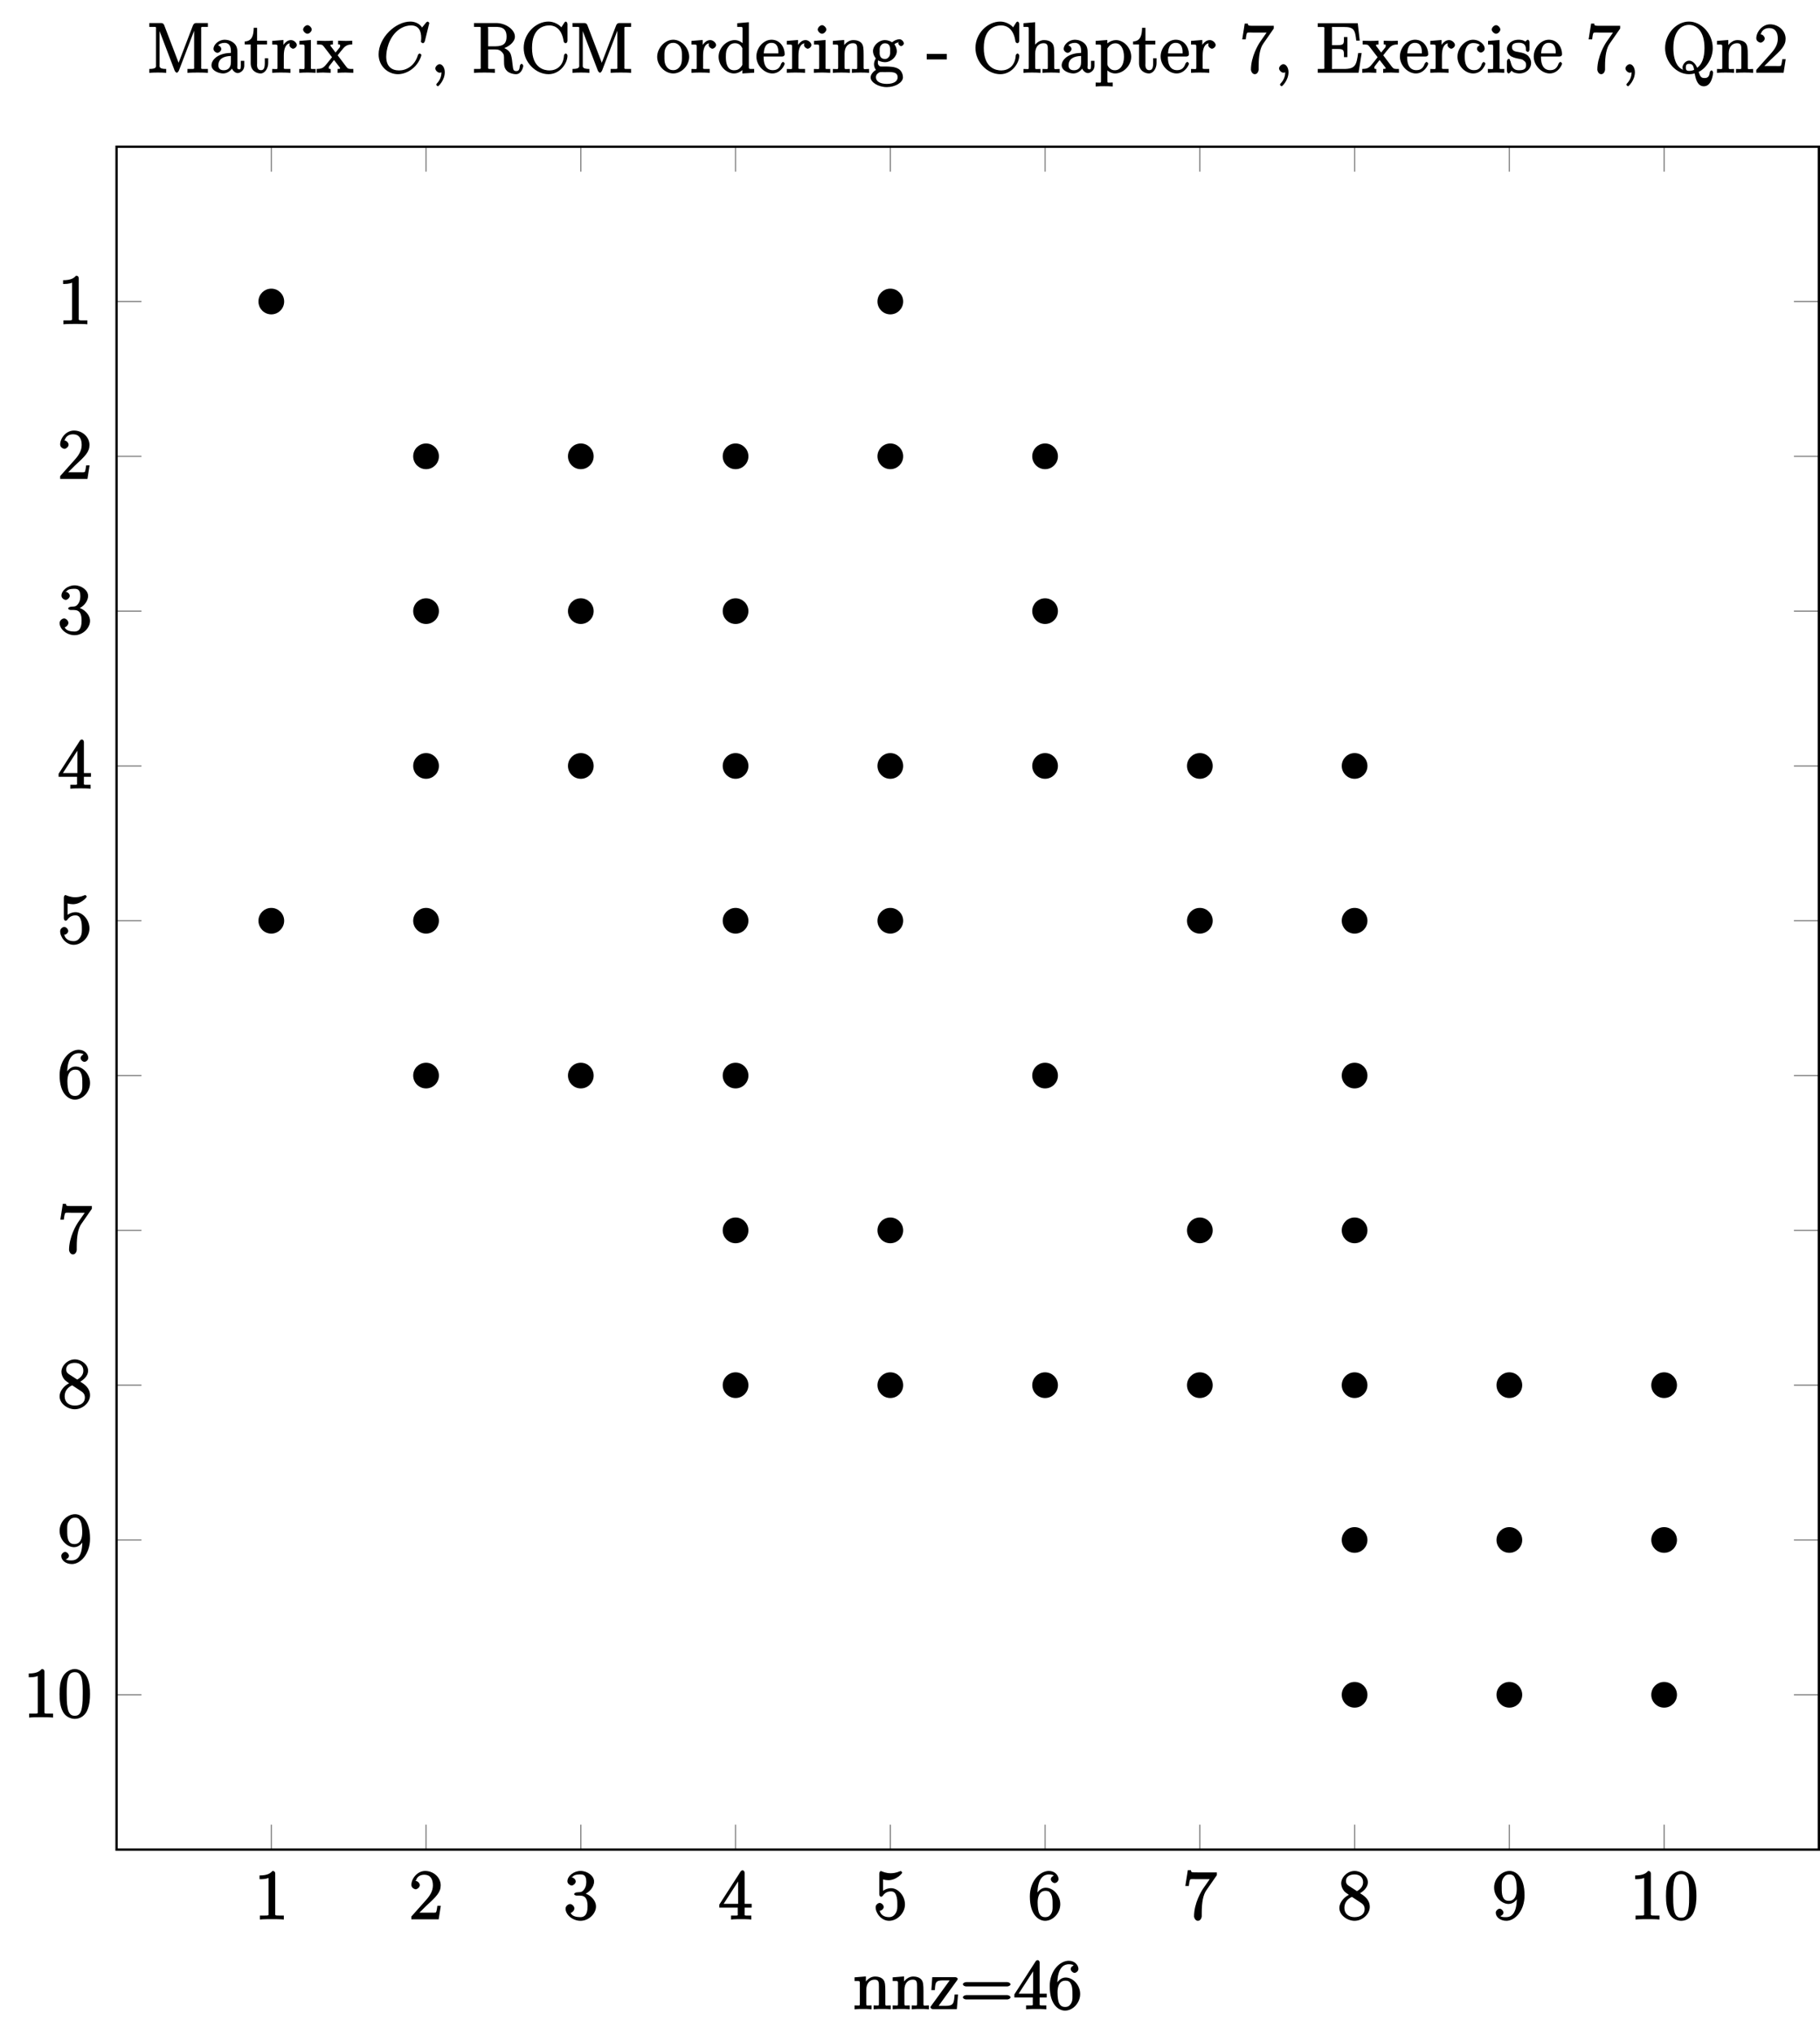 <?xml version="1.0" encoding="UTF-8"?>
<svg xmlns="http://www.w3.org/2000/svg" xmlns:xlink="http://www.w3.org/1999/xlink" width="310.36pt" height="346.73pt" viewBox="0 0 310.36 346.73" version="1.1">
<defs>
<g>
<symbol overflow="visible" id="glyph0-0">
<path style="stroke:none;" d=""/>
</symbol>
<symbol overflow="visible" id="glyph0-1">
<path style="stroke:none;" d="M 3.594 -7.812 C 3.594 -8.078 3.438 -8.25 3.125 -8.25 C 2.797 -7.875 2.312 -7.484 0.922 -7.484 L 0.922 -6.844 C 1.359 -6.844 1.953 -6.844 2.453 -7.062 L 2.453 -1.062 C 2.453 -0.641 2.578 -0.641 1.531 -0.641 L 0.984 -0.641 L 0.984 0.031 C 1.484 -0.031 2.641 -0.031 3.031 -0.031 C 3.438 -0.031 4.578 -0.031 5.062 0.031 L 5.062 -0.641 L 4.531 -0.641 C 3.484 -0.641 3.594 -0.641 3.594 -1.062 Z M 3.594 -7.812 "/>
</symbol>
<symbol overflow="visible" id="glyph0-2">
<path style="stroke:none;" d="M 5.266 -2.312 L 4.859 -2.312 C 4.797 -1.953 4.75 -1.406 4.625 -1.203 C 4.547 -1.094 3.984 -1.141 3.625 -1.141 L 1.406 -1.141 L 1.516 -0.891 C 1.844 -1.156 2.562 -1.922 2.875 -2.219 C 4.703 -3.891 5.422 -4.609 5.422 -5.797 C 5.422 -7.172 4.172 -8.25 2.781 -8.25 C 1.406 -8.25 0.422 -6.906 0.422 -5.875 C 0.422 -5.266 1.109 -5.125 1.141 -5.125 C 1.406 -5.125 1.859 -5.453 1.859 -5.828 C 1.859 -6.172 1.484 -6.547 1.141 -6.547 C 1.047 -6.547 1.016 -6.547 1.203 -6.609 C 1.359 -7.203 1.859 -7.609 2.625 -7.609 C 3.641 -7.609 4.094 -6.891 4.094 -5.797 C 4.094 -4.781 3.562 -4 2.875 -3.234 L 0.422 -0.484 L 0.422 0 L 5.078 0 L 5.438 -2.312 Z M 5.266 -2.312 "/>
</symbol>
<symbol overflow="visible" id="glyph0-3">
<path style="stroke:none;" d="M 2.203 -4.594 C 2 -4.578 1.781 -4.406 1.781 -4.297 C 1.781 -4.188 2.016 -4.047 2.219 -4.047 L 2.766 -4.047 C 3.797 -4.047 4.078 -3.344 4.078 -2.203 C 4.078 -0.641 3.438 -0.375 2.844 -0.375 C 2.266 -0.375 1.453 -0.484 1.188 -1.094 C 1.328 -1.078 1.828 -1.438 1.828 -1.859 C 1.828 -2.219 1.422 -2.609 1.094 -2.609 C 0.797 -2.609 0.328 -2.281 0.328 -1.828 C 0.328 -0.766 1.547 0.25 2.875 0.25 C 4.297 0.25 5.516 -0.984 5.516 -2.188 C 5.516 -3.281 4.469 -4.297 3.328 -4.5 L 3.328 -4.203 C 4.359 -4.5 5.188 -5.516 5.188 -6.453 C 5.188 -7.406 4.047 -8.25 2.891 -8.25 C 1.703 -8.25 0.641 -7.359 0.641 -6.484 C 0.641 -6.016 1.188 -5.766 1.359 -5.766 C 1.609 -5.766 2.062 -6.094 2.062 -6.453 C 2.062 -6.844 1.609 -7.156 1.344 -7.156 C 1.281 -7.156 1.25 -7.156 1.531 -7.25 C 1.781 -7.703 2.797 -7.656 2.859 -7.656 C 3.25 -7.656 3.859 -7.625 3.859 -6.453 C 3.859 -6.234 3.875 -5.672 3.531 -5.156 C 3.172 -4.625 2.875 -4.641 2.562 -4.625 Z M 2.203 -4.594 "/>
</symbol>
<symbol overflow="visible" id="glyph0-4">
<path style="stroke:none;" d="M 4.469 -7.922 C 4.469 -8.156 4.312 -8.359 4.141 -8.359 C 4.047 -8.359 3.891 -8.312 3.797 -8.172 L 0.156 -2.516 L 0.156 -2 L 3.297 -2 L 3.297 -1.047 C 3.297 -0.609 3.438 -0.641 2.562 -0.641 L 2.156 -0.641 L 2.156 0.031 C 2.609 -0.031 3.547 -0.031 3.891 -0.031 C 4.219 -0.031 5.172 -0.031 5.609 0.031 L 5.609 -0.641 L 5.219 -0.641 C 4.344 -0.641 4.469 -0.609 4.469 -1.047 L 4.469 -2 L 5.672 -2 L 5.672 -2.641 L 4.469 -2.641 Z M 3.359 -7 L 3.359 -2.641 L 0.891 -2.641 L 3.641 -6.891 Z M 3.359 -7 "/>
</symbol>
<symbol overflow="visible" id="glyph0-5">
<path style="stroke:none;" d="M 1.531 -6.844 C 2.047 -6.688 2.469 -6.672 2.594 -6.672 C 3.938 -6.672 4.953 -7.812 4.953 -7.969 C 4.953 -8.016 4.781 -8.234 4.703 -8.234 C 4.688 -8.234 4.656 -8.234 4.547 -8.188 C 3.891 -7.906 3.312 -7.859 3 -7.859 C 2.219 -7.859 1.656 -8.109 1.422 -8.203 C 1.344 -8.234 1.312 -8.234 1.297 -8.234 C 1.203 -8.234 1.047 -8.016 1.047 -7.812 L 1.047 -4.266 C 1.047 -4.047 1.203 -3.844 1.344 -3.844 C 1.406 -3.844 1.531 -3.891 1.656 -4.031 C 1.984 -4.516 2.438 -4.766 3.031 -4.766 C 3.672 -4.766 3.812 -4.328 3.906 -4.125 C 4.109 -3.656 4.125 -3.078 4.125 -2.625 C 4.125 -2.156 4.172 -1.594 3.844 -1.047 C 3.578 -0.625 3.234 -0.375 2.703 -0.375 C 1.906 -0.375 1.297 -0.75 1.141 -1.391 C 0.984 -1.453 1.047 -1.453 1.109 -1.453 C 1.312 -1.453 1.797 -1.703 1.797 -2.109 C 1.797 -2.453 1.406 -2.797 1.109 -2.797 C 0.891 -2.797 0.422 -2.531 0.422 -2.062 C 0.422 -1.047 1.406 0.25 2.719 0.25 C 4.078 0.25 5.422 -1.031 5.422 -2.547 C 5.422 -3.969 4.297 -5.312 3.047 -5.312 C 2.359 -5.312 1.719 -4.953 1.406 -4.625 L 1.688 -4.516 L 1.688 -6.797 Z M 1.531 -6.844 "/>
</symbol>
<symbol overflow="visible" id="glyph0-6">
<path style="stroke:none;" d="M 1.625 -4.297 C 1.625 -7.328 2.938 -7.656 3.578 -7.656 C 4.016 -7.656 4.328 -7.562 4.391 -7.469 C 4.531 -7.469 3.906 -7.312 3.906 -6.828 C 3.906 -6.562 4.25 -6.188 4.562 -6.188 C 4.859 -6.188 5.219 -6.516 5.219 -6.859 C 5.219 -7.484 4.609 -8.25 3.578 -8.25 C 2.062 -8.25 0.328 -6.547 0.328 -3.922 C 0.328 -0.641 1.922 0.25 2.938 0.25 C 4.25 0.25 5.516 -1.031 5.516 -2.578 C 5.516 -4.172 4.25 -5.391 3.047 -5.391 C 1.984 -5.391 1.422 -4.312 1.297 -3.984 L 1.625 -3.984 Z M 2.938 -0.375 C 2.188 -0.375 1.984 -0.891 1.875 -1.141 C 1.766 -1.453 1.656 -2.031 1.656 -2.875 C 1.656 -3.812 1.922 -4.859 3 -4.859 C 3.656 -4.859 3.844 -4.547 4.016 -4.141 C 4.203 -3.703 4.203 -3.109 4.203 -2.594 C 4.203 -1.984 4.25 -1.547 4.031 -1.094 C 3.734 -0.531 3.422 -0.375 2.938 -0.375 Z M 2.938 -0.375 "/>
</symbol>
<symbol overflow="visible" id="glyph0-7">
<path style="stroke:none;" d="M 5.828 -7.562 L 5.828 -8 L 2.797 -8 C 1.344 -8 1.484 -8 1.406 -8.375 L 0.875 -8.375 L 0.453 -5.688 L 1.047 -5.688 C 1.094 -6.047 1.156 -6.688 1.312 -6.812 C 1.406 -6.891 2.203 -6.844 2.359 -6.844 L 4.609 -6.844 L 3.516 -5.281 C 3.188 -4.812 1.938 -2.75 1.938 -0.5 C 1.938 -0.375 2.109 0.25 2.594 0.25 C 3.094 0.25 3.25 -0.359 3.25 -0.516 L 3.25 -1.109 C 3.25 -2.891 3.484 -4.172 4.047 -4.969 L 5.828 -7.531 Z M 5.828 -7.562 "/>
</symbol>
<symbol overflow="visible" id="glyph0-8">
<path style="stroke:none;" d="M 3.672 -4.344 C 4.266 -4.672 5.188 -5.328 5.188 -6.328 C 5.188 -7.375 4.031 -8.25 2.922 -8.25 C 1.75 -8.25 0.641 -7.219 0.641 -6.125 C 0.641 -5.719 0.812 -5.219 1.141 -4.812 C 1.281 -4.656 1.297 -4.641 1.953 -4.172 C 1.094 -3.781 0.328 -2.828 0.328 -1.953 C 0.328 -0.688 1.703 0.25 2.922 0.25 C 4.25 0.25 5.516 -0.875 5.516 -2.125 C 5.516 -3.344 4.609 -4 3.844 -4.453 Z M 2.047 -5.641 C 1.891 -5.75 1.453 -5.953 1.453 -6.531 C 1.453 -7.312 2.109 -7.656 2.922 -7.656 C 3.781 -7.656 4.375 -7.188 4.375 -6.328 C 4.375 -5.594 3.891 -5.109 3.328 -4.812 Z M 2.375 -3.891 L 3.828 -2.938 C 4.141 -2.734 4.641 -2.469 4.641 -1.75 C 4.641 -0.844 3.891 -0.375 2.922 -0.375 C 1.906 -0.375 1.188 -0.953 1.188 -1.953 C 1.188 -2.875 1.719 -3.484 2.469 -3.828 Z M 2.375 -3.891 "/>
</symbol>
<symbol overflow="visible" id="glyph0-9">
<path style="stroke:none;" d="M 4.203 -3.625 C 4.203 -0.797 3.125 -0.375 2.406 -0.375 C 2.109 -0.375 1.594 -0.359 1.469 -0.531 L 1.25 -0.531 C 1.344 -0.5 1.922 -0.719 1.922 -1.156 C 1.922 -1.422 1.594 -1.812 1.281 -1.812 C 0.969 -1.812 0.609 -1.453 0.609 -1.141 C 0.609 -0.391 1.375 0.25 2.422 0.25 C 3.906 0.25 5.516 -1.484 5.516 -4.078 C 5.516 -7.297 4.016 -8.25 2.969 -8.25 C 1.656 -8.25 0.328 -7 0.328 -5.422 C 0.328 -3.844 1.609 -2.625 2.797 -2.625 C 3.688 -2.625 4.297 -3.406 4.531 -4.016 L 4.203 -4.016 Z M 2.844 -3.156 C 2.094 -3.156 1.922 -3.609 1.812 -3.844 C 1.625 -4.297 1.625 -4.859 1.625 -5.406 C 1.625 -6.078 1.578 -6.531 1.891 -7.031 C 2.109 -7.344 2.312 -7.656 2.969 -7.656 C 3.641 -7.656 3.828 -7.203 3.938 -6.938 C 4.188 -6.344 4.188 -5.328 4.188 -5.156 C 4.188 -4.141 3.891 -3.156 2.844 -3.156 Z M 2.844 -3.156 "/>
</symbol>
<symbol overflow="visible" id="glyph0-10">
<path style="stroke:none;" d="M 5.516 -3.969 C 5.516 -4.953 5.453 -5.922 5.016 -6.844 C 4.531 -7.828 3.516 -8.25 2.922 -8.25 C 2.234 -8.25 1.219 -7.75 0.781 -6.75 C 0.438 -6 0.328 -5.266 0.328 -3.969 C 0.328 -2.812 0.453 -1.828 0.891 -0.984 C 1.344 -0.078 2.297 0.25 2.922 0.25 C 3.953 0.25 4.656 -0.406 4.984 -1.062 C 5.484 -2.109 5.516 -3.281 5.516 -3.969 Z M 2.922 -0.281 C 2.531 -0.281 1.906 -0.344 1.688 -1.656 C 1.547 -2.359 1.547 -3.281 1.547 -4.109 C 1.547 -5.094 1.547 -5.969 1.75 -6.688 C 1.953 -7.484 2.406 -7.703 2.922 -7.703 C 3.375 -7.703 3.891 -7.578 4.125 -6.547 C 4.281 -5.875 4.281 -4.922 4.281 -4.109 C 4.281 -3.312 4.281 -2.406 4.141 -1.672 C 3.922 -0.359 3.328 -0.281 2.922 -0.281 Z M 2.922 -0.281 "/>
</symbol>
<symbol overflow="visible" id="glyph1-0">
<path style="stroke:none;" d=""/>
</symbol>
<symbol overflow="visible" id="glyph1-1">
<path style="stroke:none;" d="M 6.391 -0.141 L 6.391 -0.641 C 5.625 -0.641 5.484 -0.484 5.469 -0.844 L 5.469 -3.047 C 5.469 -4.156 5.422 -4.609 5.156 -4.984 C 4.812 -5.453 4.141 -5.562 3.734 -5.562 C 2.562 -5.562 1.953 -4.422 1.906 -4.344 L 2.156 -4.344 L 2.156 -5.578 L 0.219 -5.422 L 0.219 -4.797 C 1.188 -4.797 1.125 -4.859 1.125 -4.266 L 1.125 -1.031 C 1.125 -0.484 1.156 -0.641 0.219 -0.641 L 0.219 0.031 C 0.688 -0.031 1.344 -0.031 1.672 -0.031 C 2.016 -0.031 2.672 -0.031 3.125 0.031 L 3.125 -0.641 C 2.219 -0.641 2.219 -0.484 2.219 -1.031 L 2.219 -3.25 C 2.219 -4.5 2.891 -5.031 3.641 -5.031 C 4.375 -5.031 4.375 -4.562 4.375 -3.844 L 4.375 -1.031 C 4.375 -0.484 4.406 -0.641 3.469 -0.641 L 3.469 0.031 C 3.938 -0.031 4.594 -0.031 4.922 -0.031 C 5.266 -0.031 5.922 -0.031 6.391 0.031 Z M 6.391 -0.141 "/>
</symbol>
<symbol overflow="visible" id="glyph1-2">
<path style="stroke:none;" d="M 4.703 -2.5 L 4.281 -2.5 C 4.156 -0.984 4.125 -0.562 2.703 -0.562 L 1.547 -0.562 L 4.656 -4.859 C 4.766 -4.984 4.812 -5.109 4.812 -5.156 C 4.812 -5.297 4.578 -5.453 4.375 -5.453 L 0.469 -5.453 L 0.312 -3.25 L 0.906 -3.25 C 0.984 -4.609 1.047 -4.906 2.359 -4.906 L 3.438 -4.906 L 0.156 -0.391 C 0.156 -0.141 0.344 0 0.609 0 L 4.656 0 L 4.859 -2.5 Z M 4.703 -2.5 "/>
</symbol>
<symbol overflow="visible" id="glyph1-3">
<path style="stroke:none;" d="M 8.609 -4.234 C 8.609 -4.453 8.25 -4.609 8.062 -4.609 L 1.031 -4.609 C 0.859 -4.609 0.484 -4.453 0.484 -4.25 C 0.484 -4.016 0.844 -3.875 1.031 -3.875 L 8.062 -3.875 C 8.234 -3.875 8.609 -4.016 8.609 -4.234 Z M 8.609 -2.016 C 8.609 -2.234 8.25 -2.391 8.062 -2.391 L 1.031 -2.391 C 0.859 -2.391 0.484 -2.234 0.484 -2.016 C 0.484 -1.797 0.844 -1.656 1.031 -1.656 L 8.062 -1.656 C 8.234 -1.656 8.609 -1.797 8.609 -2.016 Z M 8.609 -2.016 "/>
</symbol>
<symbol overflow="visible" id="glyph1-4">
<path style="stroke:none;" d="M 5.672 -2.141 L 5.672 -2.641 L 4.469 -2.641 L 4.469 -7.922 C 4.469 -8.156 4.312 -8.359 4.141 -8.359 C 4.047 -8.359 3.891 -8.312 3.797 -8.172 L 0.156 -2.516 L 0.156 -2 L 3.297 -2 L 3.297 -1.047 C 3.297 -0.609 3.438 -0.641 2.562 -0.641 L 2.156 -0.641 L 2.156 0.031 C 2.609 -0.031 3.547 -0.031 3.891 -0.031 C 4.219 -0.031 5.172 -0.031 5.609 0.031 L 5.609 -0.641 L 5.219 -0.641 C 4.344 -0.641 4.469 -0.609 4.469 -1.047 L 4.469 -2 L 5.672 -2 Z M 3.531 -2.641 L 0.891 -2.641 L 3.641 -6.891 L 3.359 -7 L 3.359 -2.641 Z M 3.531 -2.641 "/>
</symbol>
<symbol overflow="visible" id="glyph1-5">
<path style="stroke:none;" d="M 5.516 -2.578 C 5.516 -4.172 4.25 -5.391 3.047 -5.391 C 1.984 -5.391 1.422 -4.312 1.297 -3.984 L 1.625 -3.984 L 1.625 -4.297 C 1.625 -7.328 2.938 -7.656 3.578 -7.656 C 4.016 -7.656 4.328 -7.562 4.391 -7.469 C 4.531 -7.469 3.906 -7.312 3.906 -6.828 C 3.906 -6.562 4.25 -6.188 4.562 -6.188 C 4.859 -6.188 5.219 -6.516 5.219 -6.859 C 5.219 -7.484 4.609 -8.25 3.578 -8.25 C 2.062 -8.25 0.328 -6.547 0.328 -3.922 C 0.328 -0.641 1.922 0.25 2.938 0.25 C 4.25 0.25 5.516 -1.031 5.516 -2.578 Z M 4.203 -2.594 C 4.203 -1.984 4.25 -1.547 4.031 -1.094 C 3.734 -0.531 3.422 -0.375 2.938 -0.375 C 2.188 -0.375 1.984 -0.891 1.875 -1.141 C 1.766 -1.453 1.656 -2.031 1.656 -2.875 C 1.656 -3.812 1.922 -4.859 3 -4.859 C 3.656 -4.859 3.844 -4.547 4.016 -4.141 C 4.203 -3.703 4.203 -3.109 4.203 -2.594 Z M 4.203 -2.594 "/>
</symbol>
<symbol overflow="visible" id="glyph1-6">
<path style="stroke:none;" d="M 10.344 -0.141 L 10.344 -0.641 L 9.938 -0.641 C 9.078 -0.641 9.203 -0.609 9.203 -1.047 L 9.203 -7.406 C 9.203 -7.844 9.078 -7.812 9.938 -7.812 L 10.344 -7.812 L 10.344 -8.469 L 8.328 -8.469 C 8.062 -8.469 7.891 -8.297 7.797 -8.062 L 5.188 -1.266 L 5.516 -1.266 L 2.906 -8.078 C 2.828 -8.312 2.656 -8.469 2.375 -8.469 L 0.359 -8.469 L 0.359 -7.812 L 0.766 -7.812 C 1.625 -7.812 1.5 -7.844 1.5 -7.406 L 1.5 -1.375 C 1.5 -1.047 1.656 -0.641 0.359 -0.641 L 0.359 0.031 C 0.844 -0.031 1.469 -0.031 1.812 -0.031 C 2.141 -0.031 2.766 -0.031 3.234 0.031 L 3.234 -0.641 C 1.953 -0.641 2.109 -1.047 2.109 -1.375 L 2.109 -7.75 L 1.859 -7.75 L 4.672 -0.375 C 4.719 -0.234 4.922 0 5.047 0 C 5.156 0 5.328 -0.203 5.406 -0.375 L 8.25 -7.812 L 8 -7.812 L 8 -1.047 C 8 -0.609 8.125 -0.641 7.266 -0.641 L 6.859 -0.641 L 6.859 0.031 C 7.297 -0.031 8.266 -0.031 8.609 -0.031 C 8.953 -0.031 9.906 -0.031 10.344 0.031 Z M 10.344 -0.141 "/>
</symbol>
<symbol overflow="visible" id="glyph1-7">
<path style="stroke:none;" d="M 5.828 -1.203 L 5.828 -2.031 L 5.234 -2.031 L 5.234 -1.203 C 5.234 -0.531 5.109 -0.578 4.953 -0.578 C 4.5 -0.578 4.656 -1.062 4.656 -1.25 L 4.656 -3.328 C 4.656 -3.984 4.609 -4.562 4.078 -5.031 C 3.656 -5.422 3.016 -5.625 2.484 -5.625 C 1.5 -5.625 0.578 -4.828 0.578 -4.047 C 0.578 -3.703 0.984 -3.391 1.25 -3.391 C 1.547 -3.391 1.906 -3.734 1.906 -4.031 C 1.906 -4.516 1.312 -4.672 1.391 -4.672 C 1.516 -4.906 1.984 -5.094 2.469 -5.094 C 3.016 -5.094 3.547 -4.781 3.547 -3.703 L 3.547 -3.375 C 1.312 -3.344 0.234 -2.188 0.234 -1.266 C 0.234 -0.328 1.5 0.125 2.234 0.125 C 3.031 0.125 3.719 -0.5 3.938 -1.078 L 3.625 -1.078 C 3.672 -0.516 4.203 0.062 4.719 0.062 C 4.969 0.062 5.828 -0.25 5.828 -1.203 Z M 3.547 -1.828 C 3.547 -0.656 2.844 -0.422 2.328 -0.422 C 1.75 -0.422 1.406 -0.688 1.406 -1.266 C 1.406 -2.844 3.281 -2.844 3.547 -2.859 Z M 3.547 -1.828 "/>
</symbol>
<symbol overflow="visible" id="glyph1-8">
<path style="stroke:none;" d="M 4.047 -1.625 L 4.047 -2.469 L 3.469 -2.469 L 3.469 -1.656 C 3.469 -0.781 3.281 -0.438 2.828 -0.438 C 2.016 -0.438 2.156 -1.406 2.156 -1.609 L 2.156 -4.812 L 3.844 -4.812 L 3.844 -5.453 L 2.156 -5.453 L 2.156 -7.656 L 1.578 -7.656 C 1.562 -6.375 1.297 -5.375 0.047 -5.328 L 0.047 -4.812 L 1.062 -4.812 L 1.062 -1.625 C 1.062 -0.297 2.109 0.125 2.75 0.125 C 3.5 0.125 4.047 -0.766 4.047 -1.625 Z M 4.047 -1.625 "/>
</symbol>
<symbol overflow="visible" id="glyph1-9">
<path style="stroke:none;" d="M 4.375 -4.719 C 4.375 -5.078 3.891 -5.562 3.375 -5.562 C 2.359 -5.562 1.859 -4.312 1.828 -4.25 L 2.094 -4.25 L 2.094 -5.578 L 0.172 -5.422 L 0.172 -4.797 C 1.141 -4.797 1.078 -4.859 1.078 -4.266 L 1.078 -1.031 C 1.078 -0.484 1.109 -0.641 0.172 -0.641 L 0.172 0.016 C 0.672 -0.031 1.328 -0.031 1.688 -0.031 C 2.016 -0.031 2.859 -0.031 3.281 0.031 L 3.281 -0.641 L 2.891 -0.641 C 2.016 -0.641 2.156 -0.625 2.156 -1.047 L 2.156 -2.922 C 2.156 -4.094 2.469 -5.031 3.391 -5.031 C 3.484 -5.031 3.516 -5.031 3.562 -5.016 L 3.438 -5.266 C 3.344 -5.219 3.109 -5.047 3.109 -4.719 C 3.109 -4.375 3.547 -4.094 3.734 -4.094 C 3.984 -4.094 4.375 -4.406 4.375 -4.719 Z M 4.375 -4.719 "/>
</symbol>
<symbol overflow="visible" id="glyph1-10">
<path style="stroke:none;" d="M 3.031 -0.141 L 3.031 -0.641 C 2.109 -0.641 2.219 -0.547 2.219 -1.016 L 2.219 -5.578 L 0.266 -5.422 L 0.266 -4.797 C 1.188 -4.797 1.141 -4.859 1.141 -4.281 L 1.141 -1.031 C 1.141 -0.484 1.172 -0.641 0.234 -0.641 L 0.234 0.016 C 0.734 -0.031 1.297 -0.031 1.656 -0.031 C 1.781 -0.031 2.469 -0.031 3.031 0.016 Z M 2.359 -7.359 C 2.359 -7.719 1.922 -8.109 1.641 -8.109 C 1.297 -8.109 0.891 -7.688 0.891 -7.359 C 0.891 -7.047 1.312 -6.641 1.625 -6.641 C 1.984 -6.641 2.359 -7.078 2.359 -7.359 Z M 2.359 -7.359 "/>
</symbol>
<symbol overflow="visible" id="glyph1-11">
<path style="stroke:none;" d="M 6.203 -0.141 L 6.203 -0.641 C 5.422 -0.641 5.312 -0.625 5.016 -1 L 3.531 -2.969 C 3.797 -3.312 4.297 -3.953 4.531 -4.203 C 5.016 -4.75 5.469 -4.812 6.016 -4.812 L 6.016 -5.453 C 5.344 -5.422 5.312 -5.422 4.859 -5.422 L 3.609 -5.453 L 3.609 -4.828 C 3.938 -4.781 3.953 -4.859 3.953 -4.578 C 3.953 -4.375 3.891 -4.344 3.828 -4.25 L 3.172 -3.438 L 2.359 -4.516 C 2.312 -4.562 2.297 -4.562 2.297 -4.656 C 2.297 -4.719 2.203 -4.797 2.719 -4.812 L 2.719 -5.469 C 2.266 -5.422 1.656 -5.422 1.328 -5.422 L 0.016 -5.453 L 0.016 -4.812 C 0.781 -4.812 0.891 -4.812 1.141 -4.5 L 2.547 -2.672 C 2.562 -2.641 2.562 -2.672 2.562 -2.641 C 2.562 -2.609 1.688 -1.547 1.562 -1.391 C 1.047 -0.734 0.641 -0.656 -0.047 -0.641 L -0.047 0.016 C 0.578 -0.031 0.594 -0.031 1.109 -0.031 L 2.344 0.016 L 2.344 -0.625 C 1.906 -0.688 2.016 -0.703 2.016 -0.875 C 2.016 -1.062 2.047 -1.047 2.156 -1.203 L 2.906 -2.172 L 3.781 -1.047 C 3.984 -0.781 3.938 -0.859 3.938 -0.781 C 3.938 -0.688 4 -0.656 3.516 -0.641 L 3.516 0.031 C 4 -0.031 4.578 -0.031 4.906 -0.031 L 6.203 0.016 Z M 6.203 -0.141 "/>
</symbol>
<symbol overflow="visible" id="glyph1-12">
<path style="stroke:none;" d="M 2.484 -0.094 C 2.484 -0.844 2.078 -1.453 1.609 -1.453 C 1.266 -1.453 0.875 -1.047 0.875 -0.734 C 0.875 -0.406 1.266 0 1.625 0 C 1.812 0 2.047 -0.125 2.109 -0.172 C 2.156 -0.219 2.172 -0.219 2.172 -0.219 C 2.172 -0.219 1.922 -0.156 1.922 -0.094 C 1.922 0.672 1.656 1.281 1.141 1.828 C 1.094 1.859 1.031 2 1.031 2.047 C 1.031 2.109 1.25 2.312 1.312 2.312 C 1.422 2.312 2.484 1.281 2.484 -0.094 Z M 2.484 -0.094 "/>
</symbol>
<symbol overflow="visible" id="glyph1-13">
<path style="stroke:none;" d="M 8.719 -1.188 C 8.719 -1.25 8.578 -1.516 8.438 -1.516 C 8.312 -1.516 8.156 -1.297 8.141 -1.172 C 8.078 -0.453 7.906 -0.281 7.516 -0.281 C 6.969 -0.281 7 -0.688 6.906 -1.328 L 6.797 -2.219 C 6.703 -2.828 6.609 -3.312 6.25 -3.688 C 6.125 -3.812 5.703 -4.188 5.047 -4.359 L 5.047 -4.062 C 6.234 -4.344 7.297 -5.234 7.297 -6.156 C 7.297 -7.312 5.797 -8.469 4.078 -8.469 L 0.328 -8.469 L 0.328 -7.812 L 0.734 -7.812 C 1.609 -7.812 1.469 -7.844 1.469 -7.406 L 1.469 -1.047 C 1.469 -0.609 1.609 -0.641 0.734 -0.641 L 0.328 -0.641 L 0.328 0.031 C 0.781 -0.031 1.75 -0.031 2.109 -0.031 C 2.453 -0.031 3.438 -0.031 3.875 0.031 L 3.875 -0.641 L 3.484 -0.641 C 2.625 -0.641 2.734 -0.609 2.734 -1.047 L 2.734 -3.969 L 3.969 -3.969 C 4.438 -3.969 4.75 -3.875 5.078 -3.531 C 5.484 -3.078 5.438 -2.938 5.438 -2.109 C 5.438 -1.172 5.484 -0.75 6.016 -0.234 C 6.188 -0.062 6.812 0.25 7.484 0.25 C 8.422 0.25 8.719 -0.938 8.719 -1.188 Z M 5.875 -6.156 C 5.875 -5.109 5.469 -4.5 3.922 -4.5 L 2.734 -4.5 L 2.734 -7.484 C 2.734 -7.75 2.578 -7.75 2.828 -7.812 C 2.938 -7.812 3.297 -7.812 3.531 -7.812 C 4.5 -7.812 5.875 -7.953 5.875 -6.156 Z M 5.875 -6.156 "/>
</symbol>
<symbol overflow="visible" id="glyph1-14">
<path style="stroke:none;" d="M 7.953 -2.922 C 7.953 -3.047 7.797 -3.281 7.656 -3.281 C 7.547 -3.281 7.359 -3.062 7.359 -2.969 C 7.25 -1.078 6.031 -0.391 4.875 -0.391 C 4.047 -0.391 1.906 -0.734 1.906 -4.234 C 1.906 -7.688 4 -8.062 4.859 -8.062 C 6.125 -8.062 7.047 -7.141 7.297 -5.359 C 7.312 -5.219 7.484 -5.031 7.625 -5.031 C 7.797 -5.031 7.953 -5.219 7.953 -5.453 L 7.953 -8.281 C 7.953 -8.5 7.797 -8.719 7.672 -8.719 C 7.609 -8.719 7.469 -8.641 7.406 -8.516 L 6.906 -7.734 C 6.5 -8.25 5.578 -8.719 4.719 -8.719 C 2.531 -8.719 0.484 -6.672 0.484 -4.234 C 0.484 -1.75 2.562 0.25 4.719 0.25 C 6.688 0.25 7.953 -1.609 7.953 -2.922 Z M 7.953 -2.922 "/>
</symbol>
<symbol overflow="visible" id="glyph1-15">
<path style="stroke:none;" d="M 5.641 -2.703 C 5.641 -4.25 4.312 -5.625 2.922 -5.625 C 1.5 -5.625 0.188 -4.203 0.188 -2.703 C 0.188 -1.172 1.547 0.125 2.922 0.125 C 4.328 0.125 5.641 -1.188 5.641 -2.703 Z M 4.406 -2.812 C 4.406 -2.391 4.453 -1.75 4.141 -1.188 C 3.812 -0.625 3.375 -0.438 2.922 -0.438 C 2.484 -0.438 2.062 -0.578 1.703 -1.172 C 1.391 -1.703 1.422 -2.312 1.422 -2.812 C 1.422 -3.266 1.375 -3.891 1.75 -4.422 C 2.078 -4.938 2.5 -5.094 2.922 -5.094 C 3.375 -5.094 3.766 -4.906 4.094 -4.453 C 4.453 -3.891 4.406 -3.25 4.406 -2.812 Z M 4.406 -2.812 "/>
</symbol>
<symbol overflow="visible" id="glyph1-16">
<path style="stroke:none;" d="M 6.312 -0.141 L 6.312 -0.641 C 5.344 -0.641 5.406 -0.578 5.406 -1.156 L 5.406 -8.609 L 3.422 -8.438 L 3.422 -7.812 C 4.406 -7.812 4.328 -7.875 4.328 -7.297 L 4.328 -4.656 L 4.609 -4.75 C 4.344 -5.109 3.734 -5.562 3 -5.562 C 1.609 -5.562 0.25 -4.25 0.25 -2.719 C 0.25 -1.188 1.547 0.125 2.875 0.125 C 3.781 0.125 4.406 -0.516 4.578 -0.734 L 4.297 -0.844 L 4.297 0.125 L 6.312 0 Z M 4.297 -1.547 C 4.297 -1.328 4.344 -1.406 4.188 -1.141 C 3.891 -0.719 3.531 -0.422 2.922 -0.422 C 2.625 -0.422 1.484 -0.375 1.484 -2.703 C 1.484 -3.562 1.578 -3.938 1.844 -4.328 C 2.078 -4.703 2.453 -5.031 3.047 -5.031 C 3.797 -5.031 4.094 -4.531 4.203 -4.344 C 4.344 -4.141 4.297 -4.219 4.297 -4 Z M 4.297 -1.547 "/>
</symbol>
<symbol overflow="visible" id="glyph1-17">
<path style="stroke:none;" d="M 5.016 -1.562 C 5.016 -1.641 4.812 -1.844 4.734 -1.844 C 4.641 -1.844 4.453 -1.625 4.422 -1.562 C 4.109 -0.562 3.484 -0.438 2.969 -0.438 C 2.469 -0.438 1.422 -0.625 1.422 -2.688 L 1.422 -2.766 L 4.578 -2.766 C 4.844 -2.766 5.016 -2.922 5.016 -3.141 C 5.016 -4.344 4.219 -5.625 2.766 -5.625 C 1.406 -5.625 0.188 -4.25 0.188 -2.766 C 0.188 -1.188 1.578 0.125 2.906 0.125 C 4.328 0.125 5.016 -1.312 5.016 -1.562 Z M 4.125 -3.297 L 1.453 -3.297 C 1.531 -5.016 2.422 -5.094 2.766 -5.094 C 4.047 -5.094 3.938 -3.547 3.938 -3.297 Z M 4.125 -3.297 "/>
</symbol>
<symbol overflow="visible" id="glyph1-18">
<path style="stroke:none;" d="M 5.828 -5 C 5.828 -5.219 5.516 -5.703 5.094 -5.703 C 4.469 -5.703 3.891 -5.266 3.812 -5.188 C 3.578 -5.359 3.062 -5.562 2.609 -5.562 C 1.531 -5.562 0.562 -4.609 0.562 -3.688 C 0.562 -3 1.031 -2.453 1.047 -2.438 C 1 -2.375 0.734 -1.922 0.734 -1.453 C 0.734 -0.766 1.203 -0.359 1.047 -0.453 C 0.875 -0.406 0.156 0.172 0.156 0.797 C 0.156 1.625 1.453 2.453 2.922 2.453 C 4.344 2.453 5.672 1.672 5.672 0.781 C 5.672 0.484 5.547 -0.328 4.828 -0.703 C 4.219 -1.016 3.516 -1.062 2.484 -1.062 C 1.75 -1.062 1.781 -1.016 1.562 -1.25 C 1.453 -1.359 1.391 -1.484 1.391 -1.734 C 1.391 -1.938 1.406 -2.031 1.453 -2.109 C 1.859 -1.828 2.469 -1.797 2.594 -1.797 C 3.672 -1.797 4.625 -2.75 4.625 -3.672 C 4.625 -4 4.484 -4.547 4.203 -4.828 C 4.562 -5.203 5.016 -5.156 5.078 -5.156 C 5.125 -5.156 5.062 -5.203 4.891 -5.297 C 5.109 -5.391 4.891 -5.109 4.891 -4.984 C 4.891 -4.812 5.172 -4.531 5.359 -4.531 C 5.469 -4.531 5.828 -4.734 5.828 -5 Z M 3.484 -3.688 C 3.484 -3.469 3.531 -3.078 3.328 -2.766 C 3.094 -2.422 2.859 -2.344 2.609 -2.344 C 1.547 -2.344 1.703 -3.391 1.703 -3.672 C 1.703 -3.891 1.656 -4.266 1.859 -4.594 C 2.094 -4.938 2.344 -5.016 2.594 -5.016 C 3.641 -5.016 3.484 -3.953 3.484 -3.688 Z M 4.766 0.781 C 4.766 1.5 4.031 1.906 2.922 1.906 C 1.781 1.906 1.062 1.469 1.062 0.781 C 1.062 0.688 1.047 0.328 1.5 0.031 C 1.75 -0.141 1.75 -0.109 2.594 -0.109 C 3.578 -0.109 4.766 -0.25 4.766 0.781 Z M 4.766 0.781 "/>
</symbol>
<symbol overflow="visible" id="glyph1-19">
<path style="stroke:none;" d="M 3.391 -2.406 L 3.391 -3.203 L -0.031 -3.203 L -0.031 -2.266 L 3.391 -2.266 Z M 3.391 -2.406 "/>
</symbol>
<symbol overflow="visible" id="glyph1-20">
<path style="stroke:none;" d="M 6.391 -0.141 L 6.391 -0.641 C 5.625 -0.641 5.484 -0.484 5.469 -0.844 L 5.469 -3.047 C 5.469 -4.156 5.422 -4.609 5.156 -4.984 C 4.812 -5.453 4.141 -5.562 3.734 -5.562 C 2.703 -5.562 2.062 -4.641 1.953 -4.422 L 2.203 -4.422 L 2.203 -8.609 L 0.219 -8.438 L 0.219 -7.812 C 1.188 -7.812 1.125 -7.875 1.125 -7.297 L 1.125 -1.031 C 1.125 -0.484 1.156 -0.641 0.219 -0.641 L 0.219 0.031 C 0.688 -0.031 1.344 -0.031 1.672 -0.031 C 2.016 -0.031 2.672 -0.031 3.125 0.031 L 3.125 -0.641 C 2.219 -0.641 2.219 -0.484 2.219 -1.031 L 2.219 -3.25 C 2.219 -4.5 2.891 -5.031 3.641 -5.031 C 4.375 -5.031 4.375 -4.562 4.375 -3.844 L 4.375 -1.031 C 4.375 -0.484 4.406 -0.641 3.469 -0.641 L 3.469 0.031 C 3.938 -0.031 4.594 -0.031 4.922 -0.031 C 5.266 -0.031 5.922 -0.031 6.391 0.031 Z M 6.391 -0.141 "/>
</symbol>
<symbol overflow="visible" id="glyph1-21">
<path style="stroke:none;" d="M 6.234 -2.719 C 6.234 -4.25 4.953 -5.562 3.641 -5.562 C 2.594 -5.562 1.906 -4.766 1.875 -4.719 L 2.156 -4.609 L 2.156 -5.578 L 0.172 -5.422 L 0.172 -4.797 C 1.172 -4.797 1.078 -4.859 1.078 -4.328 L 1.078 1.297 C 1.078 1.828 1.109 1.672 0.172 1.672 L 0.172 2.344 C 0.641 2.297 1.297 2.297 1.625 2.297 C 1.969 2.297 2.625 2.297 3.078 2.344 L 3.078 1.672 C 2.156 1.672 2.172 1.828 2.172 1.297 L 2.172 -0.781 L 1.906 -0.688 C 2.109 -0.375 2.719 0.125 3.484 0.125 C 4.859 0.125 6.234 -1.188 6.234 -2.719 Z M 5 -2.719 C 5 -1.297 4.344 -0.422 3.438 -0.422 C 3.062 -0.422 2.828 -0.531 2.578 -0.75 C 2.312 -1.031 2.172 -1.156 2.172 -1.5 L 2.172 -3.953 C 2.172 -4.188 2.125 -4.094 2.266 -4.281 C 2.625 -4.812 3.094 -5.016 3.547 -5.016 C 4.453 -5.016 5 -4.062 5 -2.719 Z M 5 -2.719 "/>
</symbol>
<symbol overflow="visible" id="glyph1-22">
<path style="stroke:none;" d="M 5.828 -7.562 L 5.828 -8 L 2.797 -8 C 1.344 -8 1.484 -8 1.406 -8.375 L 0.875 -8.375 L 0.453 -5.688 L 1.047 -5.688 C 1.094 -6.047 1.156 -6.688 1.312 -6.812 C 1.406 -6.891 2.203 -6.844 2.359 -6.844 L 4.609 -6.844 L 3.516 -5.281 C 3.188 -4.812 1.938 -2.75 1.938 -0.5 C 1.938 -0.375 2.109 0.25 2.594 0.25 C 3.094 0.25 3.25 -0.359 3.25 -0.516 L 3.25 -1.109 C 3.25 -2.891 3.484 -4.172 4.047 -4.969 L 5.828 -7.531 Z M 5.828 -7.562 "/>
</symbol>
<symbol overflow="visible" id="glyph1-23">
<path style="stroke:none;" d="M 7.625 -3.359 L 7.219 -3.359 C 6.906 -1.344 6.797 -0.641 4.766 -0.641 L 3.141 -0.641 C 2.625 -0.641 2.75 -0.578 2.75 -0.969 L 2.75 -4.047 L 3.688 -4.047 C 4.828 -4.047 4.797 -3.828 4.797 -2.656 L 5.375 -2.656 L 5.375 -6.094 L 4.797 -6.094 C 4.797 -4.906 4.828 -4.703 3.688 -4.703 L 2.75 -4.703 L 2.75 -7.453 C 2.75 -7.859 2.625 -7.797 3.141 -7.797 L 4.734 -7.797 C 6.484 -7.797 6.688 -7.344 6.891 -5.469 L 7.484 -5.469 L 7.141 -8.438 L 0.328 -8.438 L 0.328 -7.797 L 0.734 -7.797 C 1.594 -7.797 1.453 -7.812 1.453 -7.375 L 1.453 -1.047 C 1.453 -0.609 1.594 -0.641 0.734 -0.641 L 0.328 -0.641 L 0.328 0 L 7.281 0 L 7.812 -3.359 Z M 7.625 -3.359 "/>
</symbol>
<symbol overflow="visible" id="glyph1-24">
<path style="stroke:none;" d="M 5.016 -1.562 C 5.016 -1.672 4.766 -1.828 4.734 -1.828 C 4.625 -1.828 4.453 -1.641 4.406 -1.5 C 4.141 -0.641 3.672 -0.438 3.031 -0.438 C 2.297 -0.438 1.484 -0.922 1.484 -2.734 C 1.484 -4.719 2.344 -5.062 2.938 -5.062 C 3.391 -5.062 3.938 -4.922 4.047 -4.719 C 4.188 -4.719 3.578 -4.562 3.578 -4.078 C 3.578 -3.797 3.938 -3.438 4.234 -3.438 C 4.5 -3.438 4.891 -3.75 4.891 -4.094 C 4.891 -4.906 3.891 -5.625 2.922 -5.625 C 1.531 -5.625 0.25 -4.234 0.25 -2.719 C 0.25 -1.188 1.562 0.125 2.922 0.125 C 4.5 0.125 5.016 -1.453 5.016 -1.562 Z M 5.016 -1.562 "/>
</symbol>
<symbol overflow="visible" id="glyph1-25">
<path style="stroke:none;" d="M 4.359 -1.656 C 4.359 -2.312 3.922 -2.797 3.812 -2.906 C 3.375 -3.281 2.953 -3.391 2.156 -3.531 C 1.812 -3.609 1.094 -3.625 1.094 -4.344 C 1.094 -4.703 1.188 -5.109 2.266 -5.109 C 3.562 -5.109 3.469 -4.141 3.484 -3.781 C 3.5 -3.688 3.75 -3.531 3.797 -3.531 C 3.922 -3.531 4.078 -3.734 4.078 -3.953 L 4.078 -5.203 C 4.078 -5.422 3.922 -5.625 3.797 -5.625 C 3.703 -5.625 3.359 -5.312 3.359 -5.312 C 3.125 -5.516 2.656 -5.625 2.266 -5.625 C 0.828 -5.625 0.234 -4.688 0.234 -4.031 C 0.234 -3.891 0.281 -3.375 0.734 -2.953 C 1.109 -2.625 1.641 -2.5 2.188 -2.391 C 2.844 -2.266 2.875 -2.266 3.172 -2.016 C 3.391 -1.844 3.5 -1.688 3.5 -1.344 C 3.5 -0.844 3.375 -0.422 2.312 -0.422 C 1.531 -0.422 1.109 -0.719 0.844 -1.906 C 0.797 -2.125 0.734 -2.047 0.734 -2.047 L 0.734 -2.266 C 0.719 -2.312 0.562 -2.359 0.531 -2.359 C 0.391 -2.359 0.234 -2.141 0.234 -1.922 L 0.234 -0.297 C 0.234 -0.078 0.391 0.125 0.516 0.125 C 0.578 0.125 0.688 0.078 0.891 -0.172 C 0.953 -0.266 0.953 -0.281 1.016 -0.344 C 1.359 0.078 2.125 0.125 2.328 0.125 C 3.578 0.125 4.359 -0.719 4.359 -1.656 Z M 4.359 -1.656 "/>
</symbol>
<symbol overflow="visible" id="glyph1-26">
<path style="stroke:none;" d="M 8.672 -0.031 C 8.672 -0.141 8.516 -0.406 8.391 -0.406 C 8.297 -0.406 8.125 -0.172 8.109 -0.078 C 8.031 0.781 7.609 0.906 7.203 0.906 C 6.594 0.906 6.469 0.625 6.203 -0.141 C 7.312 -0.641 8.609 -2.266 8.609 -4.203 C 8.609 -6.672 6.641 -8.719 4.547 -8.719 C 2.422 -8.719 0.484 -6.641 0.484 -4.203 C 0.484 -1.797 2.422 0.25 4.547 0.25 C 4.953 0.25 5.359 0.172 5.531 0.125 C 5.703 1.141 6.031 2.312 7.094 2.312 C 8.5 2.312 8.672 0.078 8.672 -0.031 Z M 7.203 -4.203 C 7.203 -2.5 6.719 -1.375 5.953 -0.844 C 5.828 -1.188 5.344 -2.062 4.562 -2.062 C 3.969 -2.062 3.453 -1.391 3.453 -0.891 C 3.453 -0.578 3.672 -0.219 3.438 -0.562 C 2.922 -0.75 1.891 -1.625 1.891 -4.203 C 1.891 -7.188 3.344 -8.156 4.547 -8.156 C 5.797 -8.156 7.203 -7.141 7.203 -4.203 Z M 5.5 -0.531 C 5.141 -0.344 4.875 -0.312 4.547 -0.312 C 4.047 -0.312 4.016 -0.625 4.016 -0.906 C 4.016 -1.25 4.109 -1.516 4.562 -1.516 C 5.25 -1.516 5.312 -1.094 5.438 -0.5 Z M 5.5 -0.531 "/>
</symbol>
<symbol overflow="visible" id="glyph1-27">
<path style="stroke:none;" d="M 5.266 -2.312 L 4.859 -2.312 C 4.797 -1.953 4.75 -1.406 4.625 -1.203 C 4.547 -1.094 3.984 -1.141 3.625 -1.141 L 1.406 -1.141 L 1.516 -0.891 C 1.844 -1.156 2.562 -1.922 2.875 -2.219 C 4.703 -3.891 5.422 -4.609 5.422 -5.797 C 5.422 -7.172 4.172 -8.25 2.781 -8.25 C 1.406 -8.25 0.422 -6.906 0.422 -5.875 C 0.422 -5.266 1.109 -5.125 1.141 -5.125 C 1.406 -5.125 1.859 -5.453 1.859 -5.828 C 1.859 -6.172 1.484 -6.547 1.141 -6.547 C 1.047 -6.547 1.016 -6.547 1.203 -6.609 C 1.359 -7.203 1.859 -7.609 2.625 -7.609 C 3.641 -7.609 4.094 -6.891 4.094 -5.797 C 4.094 -4.781 3.562 -4 2.875 -3.234 L 0.422 -0.484 L 0.422 0 L 5.078 0 L 5.438 -2.312 Z M 5.266 -2.312 "/>
</symbol>
<symbol overflow="visible" id="glyph2-0">
<path style="stroke:none;" d=""/>
</symbol>
<symbol overflow="visible" id="glyph2-1">
<path style="stroke:none;" d="M 9.078 -8.453 C 9.078 -8.562 8.844 -8.719 8.828 -8.719 C 8.797 -8.719 8.625 -8.672 8.531 -8.547 L 7.844 -7.703 C 7.516 -8.266 6.75 -8.719 5.859 -8.719 C 3.281 -8.719 0.438 -5.938 0.438 -3.125 C 0.438 -1.141 2 0.25 3.734 0.25 C 4.703 0.25 5.641 -0.188 6.328 -0.781 C 7.375 -1.656 7.734 -2.922 7.734 -3.016 C 7.734 -3.125 7.484 -3.281 7.453 -3.281 C 7.344 -3.281 7.203 -3.156 7.141 -3.016 C 6.594 -1.141 5.141 -0.391 3.938 -0.391 C 2.672 -0.391 1.734 -1.047 1.734 -2.75 C 1.734 -3.125 1.812 -5.109 3.156 -6.672 C 3.812 -7.438 4.828 -8.062 5.969 -8.062 C 7.281 -8.062 7.703 -7.125 7.703 -5.906 C 7.703 -5.594 7.656 -5.328 7.656 -5.281 C 7.656 -5.172 7.953 -5.031 7.984 -5.031 C 8.109 -5.031 8.281 -5.188 8.328 -5.406 Z M 9.078 -8.453 "/>
</symbol>
</g>
<clipPath id="clip1">
  <path d="M 19 51 L 310.359 51 L 310.359 290 L 19 290 Z M 19 51 "/>
</clipPath>
<clipPath id="clip2">
  <path d="M 19 24 L 310.359 24 L 310.359 316 L 19 316 Z M 19 24 "/>
</clipPath>
</defs>
<g id="surface1">
<path style="fill:none;stroke-width:0.199;stroke-linecap:butt;stroke-linejoin:miter;stroke:rgb(50%,50%,50%);stroke-opacity:1;stroke-miterlimit:10;" d="M 26.392 0.001 L 26.392 -4.253 M 52.782 0.001 L 52.782 -4.253 M 79.169 0.001 L 79.169 -4.253 M 105.56 0.001 L 105.56 -4.253 M 131.95 0.001 L 131.95 -4.253 M 158.341 0.001 L 158.341 -4.253 M 184.731 0.001 L 184.731 -4.253 M 211.122 0.001 L 211.122 -4.253 M 237.513 0.001 L 237.513 -4.253 M 263.903 0.001 L 263.903 -4.253 M 26.392 -290.292 L 26.392 -286.038 M 52.782 -290.292 L 52.782 -286.038 M 79.169 -290.292 L 79.169 -286.038 M 105.56 -290.292 L 105.56 -286.038 M 131.95 -290.292 L 131.95 -286.038 M 158.341 -290.292 L 158.341 -286.038 M 184.731 -290.292 L 184.731 -286.038 M 211.122 -290.292 L 211.122 -286.038 M 237.513 -290.292 L 237.513 -286.038 M 263.903 -290.292 L 263.903 -286.038 " transform="matrix(1,0,0,-1,19.874,25.009)"/>
<g clip-path="url(#clip1)" clip-rule="nonzero">
<path style="fill:none;stroke-width:0.199;stroke-linecap:butt;stroke-linejoin:miter;stroke:rgb(50%,50%,50%);stroke-opacity:1;stroke-miterlimit:10;" d="M 0.001 -26.389 L 4.251 -26.389 M 0.001 -52.78 L 4.251 -52.78 M 0.001 -79.171 L 4.251 -79.171 M 0.001 -105.561 L 4.251 -105.561 M 0.001 -131.952 L 4.251 -131.952 M 0.001 -158.343 L 4.251 -158.343 M 0.001 -184.733 L 4.251 -184.733 M 0.001 -211.12 L 4.251 -211.12 M 0.001 -237.511 L 4.251 -237.511 M 0.001 -263.901 L 4.251 -263.901 M 290.29 -26.389 L 286.04 -26.389 M 290.29 -52.78 L 286.04 -52.78 M 290.29 -79.171 L 286.04 -79.171 M 290.29 -105.561 L 286.04 -105.561 M 290.29 -131.952 L 286.04 -131.952 M 290.29 -158.343 L 286.04 -158.343 M 290.29 -184.733 L 286.04 -184.733 M 290.29 -211.12 L 286.04 -211.12 M 290.29 -237.511 L 286.04 -237.511 M 290.29 -263.901 L 286.04 -263.901 " transform="matrix(1,0,0,-1,19.874,25.009)"/>
</g>
<g clip-path="url(#clip2)" clip-rule="nonzero">
<path style="fill:none;stroke-width:0.399;stroke-linecap:butt;stroke-linejoin:miter;stroke:rgb(0%,0%,0%);stroke-opacity:1;stroke-miterlimit:10;" d="M 0.001 0.001 L 0.001 -290.292 L 290.29 -290.292 L 290.29 0.001 Z M 0.001 0.001 " transform="matrix(1,0,0,-1,19.874,25.009)"/>
</g>
<g style="fill:rgb(0%,0%,0%);fill-opacity:1;">
  <use xlink:href="#glyph0-1" x="43.338" y="327.189"/>
</g>
<g style="fill:rgb(0%,0%,0%);fill-opacity:1;">
  <use xlink:href="#glyph0-2" x="69.728" y="327.189"/>
</g>
<g style="fill:rgb(0%,0%,0%);fill-opacity:1;">
  <use xlink:href="#glyph0-3" x="96.118" y="327.189"/>
</g>
<g style="fill:rgb(0%,0%,0%);fill-opacity:1;">
  <use xlink:href="#glyph0-4" x="122.508" y="327.189"/>
</g>
<g style="fill:rgb(0%,0%,0%);fill-opacity:1;">
  <use xlink:href="#glyph0-5" x="148.898" y="327.189"/>
</g>
<g style="fill:rgb(0%,0%,0%);fill-opacity:1;">
  <use xlink:href="#glyph0-6" x="175.289" y="327.189"/>
</g>
<g style="fill:rgb(0%,0%,0%);fill-opacity:1;">
  <use xlink:href="#glyph0-7" x="201.679" y="327.189"/>
</g>
<g style="fill:rgb(0%,0%,0%);fill-opacity:1;">
  <use xlink:href="#glyph0-8" x="228.069" y="327.189"/>
</g>
<g style="fill:rgb(0%,0%,0%);fill-opacity:1;">
  <use xlink:href="#glyph0-9" x="254.459" y="327.189"/>
</g>
<g style="fill:rgb(0%,0%,0%);fill-opacity:1;">
  <use xlink:href="#glyph0-1" x="277.923" y="327.189"/>
  <use xlink:href="#glyph0-10" x="283.769" y="327.189"/>
</g>
<g style="fill:rgb(0%,0%,0%);fill-opacity:1;">
  <use xlink:href="#glyph0-1" x="9.837" y="55.251"/>
</g>
<g style="fill:rgb(0%,0%,0%);fill-opacity:1;">
  <use xlink:href="#glyph0-2" x="9.837" y="81.642"/>
</g>
<g style="fill:rgb(0%,0%,0%);fill-opacity:1;">
  <use xlink:href="#glyph0-3" x="9.837" y="108.032"/>
</g>
<g style="fill:rgb(0%,0%,0%);fill-opacity:1;">
  <use xlink:href="#glyph0-4" x="9.837" y="134.422"/>
</g>
<g style="fill:rgb(0%,0%,0%);fill-opacity:1;">
  <use xlink:href="#glyph0-5" x="9.837" y="160.812"/>
</g>
<g style="fill:rgb(0%,0%,0%);fill-opacity:1;">
  <use xlink:href="#glyph0-6" x="9.837" y="187.202"/>
</g>
<g style="fill:rgb(0%,0%,0%);fill-opacity:1;">
  <use xlink:href="#glyph0-7" x="9.837" y="213.592"/>
</g>
<g style="fill:rgb(0%,0%,0%);fill-opacity:1;">
  <use xlink:href="#glyph0-8" x="9.837" y="239.983"/>
</g>
<g style="fill:rgb(0%,0%,0%);fill-opacity:1;">
  <use xlink:href="#glyph0-9" x="9.837" y="266.373"/>
</g>
<g style="fill:rgb(0%,0%,0%);fill-opacity:1;">
  <use xlink:href="#glyph0-1" x="3.984" y="292.763"/>
  <use xlink:href="#glyph0-10" x="9.83" y="292.763"/>
</g>
<path style="fill-rule:nonzero;fill:rgb(0%,0%,0%);fill-opacity:1;stroke-width:0.399;stroke-linecap:butt;stroke-linejoin:miter;stroke:rgb(0%,0%,0%);stroke-opacity:1;stroke-miterlimit:10;" d="M 28.384 -26.389 C 28.384 -25.288 27.489 -24.397 26.392 -24.397 C 25.29 -24.397 24.399 -25.288 24.399 -26.389 C 24.399 -27.491 25.29 -28.382 26.392 -28.382 C 27.489 -28.382 28.384 -27.491 28.384 -26.389 Z M 28.384 -26.389 " transform="matrix(1,0,0,-1,19.874,25.009)"/>
<path style="fill-rule:nonzero;fill:rgb(0%,0%,0%);fill-opacity:1;stroke-width:0.399;stroke-linecap:butt;stroke-linejoin:miter;stroke:rgb(0%,0%,0%);stroke-opacity:1;stroke-miterlimit:10;" d="M 133.942 -26.389 C 133.942 -25.288 133.052 -24.397 131.95 -24.397 C 130.849 -24.397 129.958 -25.288 129.958 -26.389 C 129.958 -27.491 130.849 -28.382 131.95 -28.382 C 133.052 -28.382 133.942 -27.491 133.942 -26.389 Z M 133.942 -26.389 " transform="matrix(1,0,0,-1,19.874,25.009)"/>
<path style="fill-rule:nonzero;fill:rgb(0%,0%,0%);fill-opacity:1;stroke-width:0.399;stroke-linecap:butt;stroke-linejoin:miter;stroke:rgb(0%,0%,0%);stroke-opacity:1;stroke-miterlimit:10;" d="M 54.774 -52.78 C 54.774 -51.678 53.88 -50.788 52.782 -50.788 C 51.681 -50.788 50.786 -51.678 50.786 -52.78 C 50.786 -53.882 51.681 -54.772 52.782 -54.772 C 53.88 -54.772 54.774 -53.882 54.774 -52.78 Z M 54.774 -52.78 " transform="matrix(1,0,0,-1,19.874,25.009)"/>
<path style="fill-rule:nonzero;fill:rgb(0%,0%,0%);fill-opacity:1;stroke-width:0.399;stroke-linecap:butt;stroke-linejoin:miter;stroke:rgb(0%,0%,0%);stroke-opacity:1;stroke-miterlimit:10;" d="M 81.161 -52.78 C 81.161 -51.678 80.271 -50.788 79.169 -50.788 C 78.071 -50.788 77.177 -51.678 77.177 -52.78 C 77.177 -53.882 78.071 -54.772 79.169 -54.772 C 80.271 -54.772 81.161 -53.882 81.161 -52.78 Z M 81.161 -52.78 " transform="matrix(1,0,0,-1,19.874,25.009)"/>
<path style="fill-rule:nonzero;fill:rgb(0%,0%,0%);fill-opacity:1;stroke-width:0.399;stroke-linecap:butt;stroke-linejoin:miter;stroke:rgb(0%,0%,0%);stroke-opacity:1;stroke-miterlimit:10;" d="M 107.552 -52.78 C 107.552 -51.678 106.661 -50.788 105.56 -50.788 C 104.462 -50.788 103.567 -51.678 103.567 -52.78 C 103.567 -53.882 104.462 -54.772 105.56 -54.772 C 106.661 -54.772 107.552 -53.882 107.552 -52.78 Z M 107.552 -52.78 " transform="matrix(1,0,0,-1,19.874,25.009)"/>
<path style="fill-rule:nonzero;fill:rgb(0%,0%,0%);fill-opacity:1;stroke-width:0.399;stroke-linecap:butt;stroke-linejoin:miter;stroke:rgb(0%,0%,0%);stroke-opacity:1;stroke-miterlimit:10;" d="M 133.942 -52.78 C 133.942 -51.678 133.052 -50.788 131.95 -50.788 C 130.849 -50.788 129.958 -51.678 129.958 -52.78 C 129.958 -53.882 130.849 -54.772 131.95 -54.772 C 133.052 -54.772 133.942 -53.882 133.942 -52.78 Z M 133.942 -52.78 " transform="matrix(1,0,0,-1,19.874,25.009)"/>
<path style="fill-rule:nonzero;fill:rgb(0%,0%,0%);fill-opacity:1;stroke-width:0.399;stroke-linecap:butt;stroke-linejoin:miter;stroke:rgb(0%,0%,0%);stroke-opacity:1;stroke-miterlimit:10;" d="M 160.333 -52.78 C 160.333 -51.678 159.442 -50.788 158.341 -50.788 C 157.239 -50.788 156.349 -51.678 156.349 -52.78 C 156.349 -53.882 157.239 -54.772 158.341 -54.772 C 159.442 -54.772 160.333 -53.882 160.333 -52.78 Z M 160.333 -52.78 " transform="matrix(1,0,0,-1,19.874,25.009)"/>
<path style="fill-rule:nonzero;fill:rgb(0%,0%,0%);fill-opacity:1;stroke-width:0.399;stroke-linecap:butt;stroke-linejoin:miter;stroke:rgb(0%,0%,0%);stroke-opacity:1;stroke-miterlimit:10;" d="M 54.774 -79.171 C 54.774 -78.069 53.88 -77.178 52.782 -77.178 C 51.681 -77.178 50.786 -78.069 50.786 -79.171 C 50.786 -80.272 51.681 -81.163 52.782 -81.163 C 53.88 -81.163 54.774 -80.272 54.774 -79.171 Z M 54.774 -79.171 " transform="matrix(1,0,0,-1,19.874,25.009)"/>
<path style="fill-rule:nonzero;fill:rgb(0%,0%,0%);fill-opacity:1;stroke-width:0.399;stroke-linecap:butt;stroke-linejoin:miter;stroke:rgb(0%,0%,0%);stroke-opacity:1;stroke-miterlimit:10;" d="M 81.161 -79.171 C 81.161 -78.069 80.271 -77.178 79.169 -77.178 C 78.071 -77.178 77.177 -78.069 77.177 -79.171 C 77.177 -80.272 78.071 -81.163 79.169 -81.163 C 80.271 -81.163 81.161 -80.272 81.161 -79.171 Z M 81.161 -79.171 " transform="matrix(1,0,0,-1,19.874,25.009)"/>
<path style="fill-rule:nonzero;fill:rgb(0%,0%,0%);fill-opacity:1;stroke-width:0.399;stroke-linecap:butt;stroke-linejoin:miter;stroke:rgb(0%,0%,0%);stroke-opacity:1;stroke-miterlimit:10;" d="M 107.552 -79.171 C 107.552 -78.069 106.661 -77.178 105.56 -77.178 C 104.462 -77.178 103.567 -78.069 103.567 -79.171 C 103.567 -80.272 104.462 -81.163 105.56 -81.163 C 106.661 -81.163 107.552 -80.272 107.552 -79.171 Z M 107.552 -79.171 " transform="matrix(1,0,0,-1,19.874,25.009)"/>
<path style="fill-rule:nonzero;fill:rgb(0%,0%,0%);fill-opacity:1;stroke-width:0.399;stroke-linecap:butt;stroke-linejoin:miter;stroke:rgb(0%,0%,0%);stroke-opacity:1;stroke-miterlimit:10;" d="M 160.333 -79.171 C 160.333 -78.069 159.442 -77.178 158.341 -77.178 C 157.239 -77.178 156.349 -78.069 156.349 -79.171 C 156.349 -80.272 157.239 -81.163 158.341 -81.163 C 159.442 -81.163 160.333 -80.272 160.333 -79.171 Z M 160.333 -79.171 " transform="matrix(1,0,0,-1,19.874,25.009)"/>
<path style="fill-rule:nonzero;fill:rgb(0%,0%,0%);fill-opacity:1;stroke-width:0.399;stroke-linecap:butt;stroke-linejoin:miter;stroke:rgb(0%,0%,0%);stroke-opacity:1;stroke-miterlimit:10;" d="M 54.774 -105.561 C 54.774 -104.46 53.88 -103.569 52.782 -103.569 C 51.681 -103.569 50.786 -104.46 50.786 -105.561 C 50.786 -106.663 51.681 -107.553 52.782 -107.553 C 53.88 -107.553 54.774 -106.663 54.774 -105.561 Z M 54.774 -105.561 " transform="matrix(1,0,0,-1,19.874,25.009)"/>
<path style="fill-rule:nonzero;fill:rgb(0%,0%,0%);fill-opacity:1;stroke-width:0.399;stroke-linecap:butt;stroke-linejoin:miter;stroke:rgb(0%,0%,0%);stroke-opacity:1;stroke-miterlimit:10;" d="M 81.161 -105.561 C 81.161 -104.46 80.271 -103.569 79.169 -103.569 C 78.071 -103.569 77.177 -104.46 77.177 -105.561 C 77.177 -106.663 78.071 -107.553 79.169 -107.553 C 80.271 -107.553 81.161 -106.663 81.161 -105.561 Z M 81.161 -105.561 " transform="matrix(1,0,0,-1,19.874,25.009)"/>
<path style="fill-rule:nonzero;fill:rgb(0%,0%,0%);fill-opacity:1;stroke-width:0.399;stroke-linecap:butt;stroke-linejoin:miter;stroke:rgb(0%,0%,0%);stroke-opacity:1;stroke-miterlimit:10;" d="M 107.552 -105.561 C 107.552 -104.46 106.661 -103.569 105.56 -103.569 C 104.462 -103.569 103.567 -104.46 103.567 -105.561 C 103.567 -106.663 104.462 -107.553 105.56 -107.553 C 106.661 -107.553 107.552 -106.663 107.552 -105.561 Z M 107.552 -105.561 " transform="matrix(1,0,0,-1,19.874,25.009)"/>
<path style="fill-rule:nonzero;fill:rgb(0%,0%,0%);fill-opacity:1;stroke-width:0.399;stroke-linecap:butt;stroke-linejoin:miter;stroke:rgb(0%,0%,0%);stroke-opacity:1;stroke-miterlimit:10;" d="M 133.942 -105.561 C 133.942 -104.46 133.052 -103.569 131.95 -103.569 C 130.849 -103.569 129.958 -104.46 129.958 -105.561 C 129.958 -106.663 130.849 -107.553 131.95 -107.553 C 133.052 -107.553 133.942 -106.663 133.942 -105.561 Z M 133.942 -105.561 " transform="matrix(1,0,0,-1,19.874,25.009)"/>
<path style="fill-rule:nonzero;fill:rgb(0%,0%,0%);fill-opacity:1;stroke-width:0.399;stroke-linecap:butt;stroke-linejoin:miter;stroke:rgb(0%,0%,0%);stroke-opacity:1;stroke-miterlimit:10;" d="M 160.333 -105.561 C 160.333 -104.46 159.442 -103.569 158.341 -103.569 C 157.239 -103.569 156.349 -104.46 156.349 -105.561 C 156.349 -106.663 157.239 -107.553 158.341 -107.553 C 159.442 -107.553 160.333 -106.663 160.333 -105.561 Z M 160.333 -105.561 " transform="matrix(1,0,0,-1,19.874,25.009)"/>
<path style="fill-rule:nonzero;fill:rgb(0%,0%,0%);fill-opacity:1;stroke-width:0.399;stroke-linecap:butt;stroke-linejoin:miter;stroke:rgb(0%,0%,0%);stroke-opacity:1;stroke-miterlimit:10;" d="M 186.724 -105.561 C 186.724 -104.46 185.833 -103.569 184.731 -103.569 C 183.63 -103.569 182.739 -104.46 182.739 -105.561 C 182.739 -106.663 183.63 -107.553 184.731 -107.553 C 185.833 -107.553 186.724 -106.663 186.724 -105.561 Z M 186.724 -105.561 " transform="matrix(1,0,0,-1,19.874,25.009)"/>
<path style="fill-rule:nonzero;fill:rgb(0%,0%,0%);fill-opacity:1;stroke-width:0.399;stroke-linecap:butt;stroke-linejoin:miter;stroke:rgb(0%,0%,0%);stroke-opacity:1;stroke-miterlimit:10;" d="M 213.114 -105.561 C 213.114 -104.46 212.224 -103.569 211.122 -103.569 C 210.021 -103.569 209.13 -104.46 209.13 -105.561 C 209.13 -106.663 210.021 -107.553 211.122 -107.553 C 212.224 -107.553 213.114 -106.663 213.114 -105.561 Z M 213.114 -105.561 " transform="matrix(1,0,0,-1,19.874,25.009)"/>
<path style="fill-rule:nonzero;fill:rgb(0%,0%,0%);fill-opacity:1;stroke-width:0.399;stroke-linecap:butt;stroke-linejoin:miter;stroke:rgb(0%,0%,0%);stroke-opacity:1;stroke-miterlimit:10;" d="M 28.384 -131.952 C 28.384 -130.85 27.489 -129.96 26.392 -129.96 C 25.29 -129.96 24.399 -130.85 24.399 -131.952 C 24.399 -133.05 25.29 -133.944 26.392 -133.944 C 27.489 -133.944 28.384 -133.05 28.384 -131.952 Z M 28.384 -131.952 " transform="matrix(1,0,0,-1,19.874,25.009)"/>
<path style="fill-rule:nonzero;fill:rgb(0%,0%,0%);fill-opacity:1;stroke-width:0.399;stroke-linecap:butt;stroke-linejoin:miter;stroke:rgb(0%,0%,0%);stroke-opacity:1;stroke-miterlimit:10;" d="M 54.774 -131.952 C 54.774 -130.85 53.88 -129.96 52.782 -129.96 C 51.681 -129.96 50.786 -130.85 50.786 -131.952 C 50.786 -133.05 51.681 -133.944 52.782 -133.944 C 53.88 -133.944 54.774 -133.05 54.774 -131.952 Z M 54.774 -131.952 " transform="matrix(1,0,0,-1,19.874,25.009)"/>
<path style="fill-rule:nonzero;fill:rgb(0%,0%,0%);fill-opacity:1;stroke-width:0.399;stroke-linecap:butt;stroke-linejoin:miter;stroke:rgb(0%,0%,0%);stroke-opacity:1;stroke-miterlimit:10;" d="M 107.552 -131.952 C 107.552 -130.85 106.661 -129.96 105.56 -129.96 C 104.462 -129.96 103.567 -130.85 103.567 -131.952 C 103.567 -133.05 104.462 -133.944 105.56 -133.944 C 106.661 -133.944 107.552 -133.05 107.552 -131.952 Z M 107.552 -131.952 " transform="matrix(1,0,0,-1,19.874,25.009)"/>
<path style="fill-rule:nonzero;fill:rgb(0%,0%,0%);fill-opacity:1;stroke-width:0.399;stroke-linecap:butt;stroke-linejoin:miter;stroke:rgb(0%,0%,0%);stroke-opacity:1;stroke-miterlimit:10;" d="M 133.942 -131.952 C 133.942 -130.85 133.052 -129.96 131.95 -129.96 C 130.849 -129.96 129.958 -130.85 129.958 -131.952 C 129.958 -133.05 130.849 -133.944 131.95 -133.944 C 133.052 -133.944 133.942 -133.05 133.942 -131.952 Z M 133.942 -131.952 " transform="matrix(1,0,0,-1,19.874,25.009)"/>
<path style="fill-rule:nonzero;fill:rgb(0%,0%,0%);fill-opacity:1;stroke-width:0.399;stroke-linecap:butt;stroke-linejoin:miter;stroke:rgb(0%,0%,0%);stroke-opacity:1;stroke-miterlimit:10;" d="M 186.724 -131.952 C 186.724 -130.85 185.833 -129.96 184.731 -129.96 C 183.63 -129.96 182.739 -130.85 182.739 -131.952 C 182.739 -133.05 183.63 -133.944 184.731 -133.944 C 185.833 -133.944 186.724 -133.05 186.724 -131.952 Z M 186.724 -131.952 " transform="matrix(1,0,0,-1,19.874,25.009)"/>
<path style="fill-rule:nonzero;fill:rgb(0%,0%,0%);fill-opacity:1;stroke-width:0.399;stroke-linecap:butt;stroke-linejoin:miter;stroke:rgb(0%,0%,0%);stroke-opacity:1;stroke-miterlimit:10;" d="M 213.114 -131.952 C 213.114 -130.85 212.224 -129.96 211.122 -129.96 C 210.021 -129.96 209.13 -130.85 209.13 -131.952 C 209.13 -133.05 210.021 -133.944 211.122 -133.944 C 212.224 -133.944 213.114 -133.05 213.114 -131.952 Z M 213.114 -131.952 " transform="matrix(1,0,0,-1,19.874,25.009)"/>
<path style="fill-rule:nonzero;fill:rgb(0%,0%,0%);fill-opacity:1;stroke-width:0.399;stroke-linecap:butt;stroke-linejoin:miter;stroke:rgb(0%,0%,0%);stroke-opacity:1;stroke-miterlimit:10;" d="M 54.774 -158.343 C 54.774 -157.241 53.88 -156.35 52.782 -156.35 C 51.681 -156.35 50.786 -157.241 50.786 -158.343 C 50.786 -159.44 51.681 -160.335 52.782 -160.335 C 53.88 -160.335 54.774 -159.44 54.774 -158.343 Z M 54.774 -158.343 " transform="matrix(1,0,0,-1,19.874,25.009)"/>
<path style="fill-rule:nonzero;fill:rgb(0%,0%,0%);fill-opacity:1;stroke-width:0.399;stroke-linecap:butt;stroke-linejoin:miter;stroke:rgb(0%,0%,0%);stroke-opacity:1;stroke-miterlimit:10;" d="M 81.161 -158.343 C 81.161 -157.241 80.271 -156.35 79.169 -156.35 C 78.071 -156.35 77.177 -157.241 77.177 -158.343 C 77.177 -159.44 78.071 -160.335 79.169 -160.335 C 80.271 -160.335 81.161 -159.44 81.161 -158.343 Z M 81.161 -158.343 " transform="matrix(1,0,0,-1,19.874,25.009)"/>
<path style="fill-rule:nonzero;fill:rgb(0%,0%,0%);fill-opacity:1;stroke-width:0.399;stroke-linecap:butt;stroke-linejoin:miter;stroke:rgb(0%,0%,0%);stroke-opacity:1;stroke-miterlimit:10;" d="M 107.552 -158.343 C 107.552 -157.241 106.661 -156.35 105.56 -156.35 C 104.462 -156.35 103.567 -157.241 103.567 -158.343 C 103.567 -159.44 104.462 -160.335 105.56 -160.335 C 106.661 -160.335 107.552 -159.44 107.552 -158.343 Z M 107.552 -158.343 " transform="matrix(1,0,0,-1,19.874,25.009)"/>
<path style="fill-rule:nonzero;fill:rgb(0%,0%,0%);fill-opacity:1;stroke-width:0.399;stroke-linecap:butt;stroke-linejoin:miter;stroke:rgb(0%,0%,0%);stroke-opacity:1;stroke-miterlimit:10;" d="M 160.333 -158.343 C 160.333 -157.241 159.442 -156.35 158.341 -156.35 C 157.239 -156.35 156.349 -157.241 156.349 -158.343 C 156.349 -159.44 157.239 -160.335 158.341 -160.335 C 159.442 -160.335 160.333 -159.44 160.333 -158.343 Z M 160.333 -158.343 " transform="matrix(1,0,0,-1,19.874,25.009)"/>
<path style="fill-rule:nonzero;fill:rgb(0%,0%,0%);fill-opacity:1;stroke-width:0.399;stroke-linecap:butt;stroke-linejoin:miter;stroke:rgb(0%,0%,0%);stroke-opacity:1;stroke-miterlimit:10;" d="M 213.114 -158.343 C 213.114 -157.241 212.224 -156.35 211.122 -156.35 C 210.021 -156.35 209.13 -157.241 209.13 -158.343 C 209.13 -159.44 210.021 -160.335 211.122 -160.335 C 212.224 -160.335 213.114 -159.44 213.114 -158.343 Z M 213.114 -158.343 " transform="matrix(1,0,0,-1,19.874,25.009)"/>
<path style="fill-rule:nonzero;fill:rgb(0%,0%,0%);fill-opacity:1;stroke-width:0.399;stroke-linecap:butt;stroke-linejoin:miter;stroke:rgb(0%,0%,0%);stroke-opacity:1;stroke-miterlimit:10;" d="M 107.552 -184.733 C 107.552 -183.632 106.661 -182.737 105.56 -182.737 C 104.462 -182.737 103.567 -183.632 103.567 -184.733 C 103.567 -185.831 104.462 -186.725 105.56 -186.725 C 106.661 -186.725 107.552 -185.831 107.552 -184.733 Z M 107.552 -184.733 " transform="matrix(1,0,0,-1,19.874,25.009)"/>
<path style="fill-rule:nonzero;fill:rgb(0%,0%,0%);fill-opacity:1;stroke-width:0.399;stroke-linecap:butt;stroke-linejoin:miter;stroke:rgb(0%,0%,0%);stroke-opacity:1;stroke-miterlimit:10;" d="M 133.942 -184.733 C 133.942 -183.632 133.052 -182.737 131.95 -182.737 C 130.849 -182.737 129.958 -183.632 129.958 -184.733 C 129.958 -185.831 130.849 -186.725 131.95 -186.725 C 133.052 -186.725 133.942 -185.831 133.942 -184.733 Z M 133.942 -184.733 " transform="matrix(1,0,0,-1,19.874,25.009)"/>
<path style="fill-rule:nonzero;fill:rgb(0%,0%,0%);fill-opacity:1;stroke-width:0.399;stroke-linecap:butt;stroke-linejoin:miter;stroke:rgb(0%,0%,0%);stroke-opacity:1;stroke-miterlimit:10;" d="M 186.724 -184.733 C 186.724 -183.632 185.833 -182.737 184.731 -182.737 C 183.63 -182.737 182.739 -183.632 182.739 -184.733 C 182.739 -185.831 183.63 -186.725 184.731 -186.725 C 185.833 -186.725 186.724 -185.831 186.724 -184.733 Z M 186.724 -184.733 " transform="matrix(1,0,0,-1,19.874,25.009)"/>
<path style="fill-rule:nonzero;fill:rgb(0%,0%,0%);fill-opacity:1;stroke-width:0.399;stroke-linecap:butt;stroke-linejoin:miter;stroke:rgb(0%,0%,0%);stroke-opacity:1;stroke-miterlimit:10;" d="M 213.114 -184.733 C 213.114 -183.632 212.224 -182.737 211.122 -182.737 C 210.021 -182.737 209.13 -183.632 209.13 -184.733 C 209.13 -185.831 210.021 -186.725 211.122 -186.725 C 212.224 -186.725 213.114 -185.831 213.114 -184.733 Z M 213.114 -184.733 " transform="matrix(1,0,0,-1,19.874,25.009)"/>
<path style="fill-rule:nonzero;fill:rgb(0%,0%,0%);fill-opacity:1;stroke-width:0.399;stroke-linecap:butt;stroke-linejoin:miter;stroke:rgb(0%,0%,0%);stroke-opacity:1;stroke-miterlimit:10;" d="M 107.552 -211.12 C 107.552 -210.022 106.661 -209.128 105.56 -209.128 C 104.462 -209.128 103.567 -210.022 103.567 -211.12 C 103.567 -212.221 104.462 -213.112 105.56 -213.112 C 106.661 -213.112 107.552 -212.221 107.552 -211.12 Z M 107.552 -211.12 " transform="matrix(1,0,0,-1,19.874,25.009)"/>
<path style="fill-rule:nonzero;fill:rgb(0%,0%,0%);fill-opacity:1;stroke-width:0.399;stroke-linecap:butt;stroke-linejoin:miter;stroke:rgb(0%,0%,0%);stroke-opacity:1;stroke-miterlimit:10;" d="M 133.942 -211.12 C 133.942 -210.022 133.052 -209.128 131.95 -209.128 C 130.849 -209.128 129.958 -210.022 129.958 -211.12 C 129.958 -212.221 130.849 -213.112 131.95 -213.112 C 133.052 -213.112 133.942 -212.221 133.942 -211.12 Z M 133.942 -211.12 " transform="matrix(1,0,0,-1,19.874,25.009)"/>
<path style="fill-rule:nonzero;fill:rgb(0%,0%,0%);fill-opacity:1;stroke-width:0.399;stroke-linecap:butt;stroke-linejoin:miter;stroke:rgb(0%,0%,0%);stroke-opacity:1;stroke-miterlimit:10;" d="M 160.333 -211.12 C 160.333 -210.022 159.442 -209.128 158.341 -209.128 C 157.239 -209.128 156.349 -210.022 156.349 -211.12 C 156.349 -212.221 157.239 -213.112 158.341 -213.112 C 159.442 -213.112 160.333 -212.221 160.333 -211.12 Z M 160.333 -211.12 " transform="matrix(1,0,0,-1,19.874,25.009)"/>
<path style="fill-rule:nonzero;fill:rgb(0%,0%,0%);fill-opacity:1;stroke-width:0.399;stroke-linecap:butt;stroke-linejoin:miter;stroke:rgb(0%,0%,0%);stroke-opacity:1;stroke-miterlimit:10;" d="M 186.724 -211.12 C 186.724 -210.022 185.833 -209.128 184.731 -209.128 C 183.63 -209.128 182.739 -210.022 182.739 -211.12 C 182.739 -212.221 183.63 -213.112 184.731 -213.112 C 185.833 -213.112 186.724 -212.221 186.724 -211.12 Z M 186.724 -211.12 " transform="matrix(1,0,0,-1,19.874,25.009)"/>
<path style="fill-rule:nonzero;fill:rgb(0%,0%,0%);fill-opacity:1;stroke-width:0.399;stroke-linecap:butt;stroke-linejoin:miter;stroke:rgb(0%,0%,0%);stroke-opacity:1;stroke-miterlimit:10;" d="M 213.114 -211.12 C 213.114 -210.022 212.224 -209.128 211.122 -209.128 C 210.021 -209.128 209.13 -210.022 209.13 -211.12 C 209.13 -212.221 210.021 -213.112 211.122 -213.112 C 212.224 -213.112 213.114 -212.221 213.114 -211.12 Z M 213.114 -211.12 " transform="matrix(1,0,0,-1,19.874,25.009)"/>
<path style="fill-rule:nonzero;fill:rgb(0%,0%,0%);fill-opacity:1;stroke-width:0.399;stroke-linecap:butt;stroke-linejoin:miter;stroke:rgb(0%,0%,0%);stroke-opacity:1;stroke-miterlimit:10;" d="M 239.505 -211.12 C 239.505 -210.022 238.61 -209.128 237.513 -209.128 C 236.411 -209.128 235.521 -210.022 235.521 -211.12 C 235.521 -212.221 236.411 -213.112 237.513 -213.112 C 238.61 -213.112 239.505 -212.221 239.505 -211.12 Z M 239.505 -211.12 " transform="matrix(1,0,0,-1,19.874,25.009)"/>
<path style="fill-rule:nonzero;fill:rgb(0%,0%,0%);fill-opacity:1;stroke-width:0.399;stroke-linecap:butt;stroke-linejoin:miter;stroke:rgb(0%,0%,0%);stroke-opacity:1;stroke-miterlimit:10;" d="M 265.896 -211.12 C 265.896 -210.022 265.001 -209.128 263.903 -209.128 C 262.802 -209.128 261.911 -210.022 261.911 -211.12 C 261.911 -212.221 262.802 -213.112 263.903 -213.112 C 265.001 -213.112 265.896 -212.221 265.896 -211.12 Z M 265.896 -211.12 " transform="matrix(1,0,0,-1,19.874,25.009)"/>
<path style="fill-rule:nonzero;fill:rgb(0%,0%,0%);fill-opacity:1;stroke-width:0.399;stroke-linecap:butt;stroke-linejoin:miter;stroke:rgb(0%,0%,0%);stroke-opacity:1;stroke-miterlimit:10;" d="M 213.114 -237.511 C 213.114 -236.413 212.224 -235.518 211.122 -235.518 C 210.021 -235.518 209.13 -236.413 209.13 -237.511 C 209.13 -238.612 210.021 -239.503 211.122 -239.503 C 212.224 -239.503 213.114 -238.612 213.114 -237.511 Z M 213.114 -237.511 " transform="matrix(1,0,0,-1,19.874,25.009)"/>
<path style="fill-rule:nonzero;fill:rgb(0%,0%,0%);fill-opacity:1;stroke-width:0.399;stroke-linecap:butt;stroke-linejoin:miter;stroke:rgb(0%,0%,0%);stroke-opacity:1;stroke-miterlimit:10;" d="M 239.505 -237.511 C 239.505 -236.413 238.61 -235.518 237.513 -235.518 C 236.411 -235.518 235.521 -236.413 235.521 -237.511 C 235.521 -238.612 236.411 -239.503 237.513 -239.503 C 238.61 -239.503 239.505 -238.612 239.505 -237.511 Z M 239.505 -237.511 " transform="matrix(1,0,0,-1,19.874,25.009)"/>
<path style="fill-rule:nonzero;fill:rgb(0%,0%,0%);fill-opacity:1;stroke-width:0.399;stroke-linecap:butt;stroke-linejoin:miter;stroke:rgb(0%,0%,0%);stroke-opacity:1;stroke-miterlimit:10;" d="M 265.896 -237.511 C 265.896 -236.413 265.001 -235.518 263.903 -235.518 C 262.802 -235.518 261.911 -236.413 261.911 -237.511 C 261.911 -238.612 262.802 -239.503 263.903 -239.503 C 265.001 -239.503 265.896 -238.612 265.896 -237.511 Z M 265.896 -237.511 " transform="matrix(1,0,0,-1,19.874,25.009)"/>
<path style="fill-rule:nonzero;fill:rgb(0%,0%,0%);fill-opacity:1;stroke-width:0.399;stroke-linecap:butt;stroke-linejoin:miter;stroke:rgb(0%,0%,0%);stroke-opacity:1;stroke-miterlimit:10;" d="M 213.114 -263.901 C 213.114 -262.8 212.224 -261.909 211.122 -261.909 C 210.021 -261.909 209.13 -262.8 209.13 -263.901 C 209.13 -265.003 210.021 -265.893 211.122 -265.893 C 212.224 -265.893 213.114 -265.003 213.114 -263.901 Z M 213.114 -263.901 " transform="matrix(1,0,0,-1,19.874,25.009)"/>
<path style="fill-rule:nonzero;fill:rgb(0%,0%,0%);fill-opacity:1;stroke-width:0.399;stroke-linecap:butt;stroke-linejoin:miter;stroke:rgb(0%,0%,0%);stroke-opacity:1;stroke-miterlimit:10;" d="M 239.505 -263.901 C 239.505 -262.8 238.61 -261.909 237.513 -261.909 C 236.411 -261.909 235.521 -262.8 235.521 -263.901 C 235.521 -265.003 236.411 -265.893 237.513 -265.893 C 238.61 -265.893 239.505 -265.003 239.505 -263.901 Z M 239.505 -263.901 " transform="matrix(1,0,0,-1,19.874,25.009)"/>
<path style="fill-rule:nonzero;fill:rgb(0%,0%,0%);fill-opacity:1;stroke-width:0.399;stroke-linecap:butt;stroke-linejoin:miter;stroke:rgb(0%,0%,0%);stroke-opacity:1;stroke-miterlimit:10;" d="M 265.896 -263.901 C 265.896 -262.8 265.001 -261.909 263.903 -261.909 C 262.802 -261.909 261.911 -262.8 261.911 -263.901 C 261.911 -265.003 262.802 -265.893 263.903 -265.893 C 265.001 -265.893 265.896 -265.003 265.896 -263.901 Z M 265.896 -263.901 " transform="matrix(1,0,0,-1,19.874,25.009)"/>
<g style="fill:rgb(0%,0%,0%);fill-opacity:1;">
  <use xlink:href="#glyph1-1" x="145.503" y="342.499"/>
  <use xlink:href="#glyph1-1" x="152.007" y="342.499"/>
  <use xlink:href="#glyph1-2" x="158.51" y="342.499"/>
  <use xlink:href="#glyph1-3" x="163.711" y="342.499"/>
  <use xlink:href="#glyph1-4" x="172.821" y="342.499"/>
  <use xlink:href="#glyph1-5" x="178.679" y="342.499"/>
</g>
<g style="fill:rgb(0%,0%,0%);fill-opacity:1;">
  <use xlink:href="#glyph1-6" x="25.105" y="12.397"/>
  <use xlink:href="#glyph1-7" x="35.829" y="12.397"/>
  <use xlink:href="#glyph1-8" x="41.687" y="12.397"/>
  <use xlink:href="#glyph1-9" x="46.242" y="12.397"/>
  <use xlink:href="#glyph1-10" x="50.797" y="12.397"/>
  <use xlink:href="#glyph1-11" x="54.049" y="12.397"/>
</g>
<g style="fill:rgb(0%,0%,0%);fill-opacity:1;">
  <use xlink:href="#glyph2-1" x="64.127" y="12.397"/>
</g>
<g style="fill:rgb(0%,0%,0%);fill-opacity:1;">
  <use xlink:href="#glyph1-12" x="73.36" y="12.397"/>
</g>
<g style="fill:rgb(0%,0%,0%);fill-opacity:1;">
  <use xlink:href="#glyph1-13" x="80.509" y="12.397"/>
</g>
<g style="fill:rgb(0%,0%,0%);fill-opacity:1;">
  <use xlink:href="#glyph1-14" x="88.818" y="12.397"/>
  <use xlink:href="#glyph1-6" x="97.27" y="12.397"/>
</g>
<g style="fill:rgb(0%,0%,0%);fill-opacity:1;">
  <use xlink:href="#glyph1-15" x="111.88" y="12.397"/>
  <use xlink:href="#glyph1-9" x="117.738" y="12.397"/>
  <use xlink:href="#glyph1-16" x="122.293" y="12.397"/>
  <use xlink:href="#glyph1-17" x="128.796" y="12.397"/>
  <use xlink:href="#glyph1-9" x="133.997" y="12.397"/>
  <use xlink:href="#glyph1-10" x="138.552" y="12.397"/>
  <use xlink:href="#glyph1-1" x="141.804" y="12.397"/>
  <use xlink:href="#glyph1-18" x="148.307" y="12.397"/>
</g>
<g style="fill:rgb(0%,0%,0%);fill-opacity:1;">
  <use xlink:href="#glyph1-19" x="158.063" y="12.397"/>
</g>
<g style="fill:rgb(0%,0%,0%);fill-opacity:1;">
  <use xlink:href="#glyph1-14" x="165.857" y="12.397"/>
  <use xlink:href="#glyph1-20" x="174.31" y="12.397"/>
  <use xlink:href="#glyph1-7" x="180.813" y="12.397"/>
  <use xlink:href="#glyph1-21" x="186.671" y="12.397"/>
  <use xlink:href="#glyph1-8" x="193.175" y="12.397"/>
  <use xlink:href="#glyph1-17" x="197.73" y="12.397"/>
  <use xlink:href="#glyph1-9" x="202.93" y="12.397"/>
</g>
<g style="fill:rgb(0%,0%,0%);fill-opacity:1;">
  <use xlink:href="#glyph1-22" x="211.383" y="12.397"/>
  <use xlink:href="#glyph1-12" x="217.241" y="12.397"/>
</g>
<g style="fill:rgb(0%,0%,0%);fill-opacity:1;">
  <use xlink:href="#glyph1-23" x="224.39" y="12.397"/>
  <use xlink:href="#glyph1-11" x="232.352" y="12.397"/>
  <use xlink:href="#glyph1-17" x="238.533" y="12.397"/>
  <use xlink:href="#glyph1-9" x="243.734" y="12.397"/>
  <use xlink:href="#glyph1-24" x="248.288" y="12.397"/>
  <use xlink:href="#glyph1-10" x="253.489" y="12.397"/>
  <use xlink:href="#glyph1-25" x="256.741" y="12.397"/>
  <use xlink:href="#glyph1-17" x="261.356" y="12.397"/>
</g>
<g style="fill:rgb(0%,0%,0%);fill-opacity:1;">
  <use xlink:href="#glyph1-22" x="270.453" y="12.397"/>
  <use xlink:href="#glyph1-12" x="276.311" y="12.397"/>
</g>
<g style="fill:rgb(0%,0%,0%);fill-opacity:1;">
  <use xlink:href="#glyph1-26" x="283.461" y="12.397"/>
  <use xlink:href="#glyph1-1" x="292.571" y="12.397"/>
  <use xlink:href="#glyph1-27" x="299.074" y="12.397"/>
</g>
</g>
</svg>
